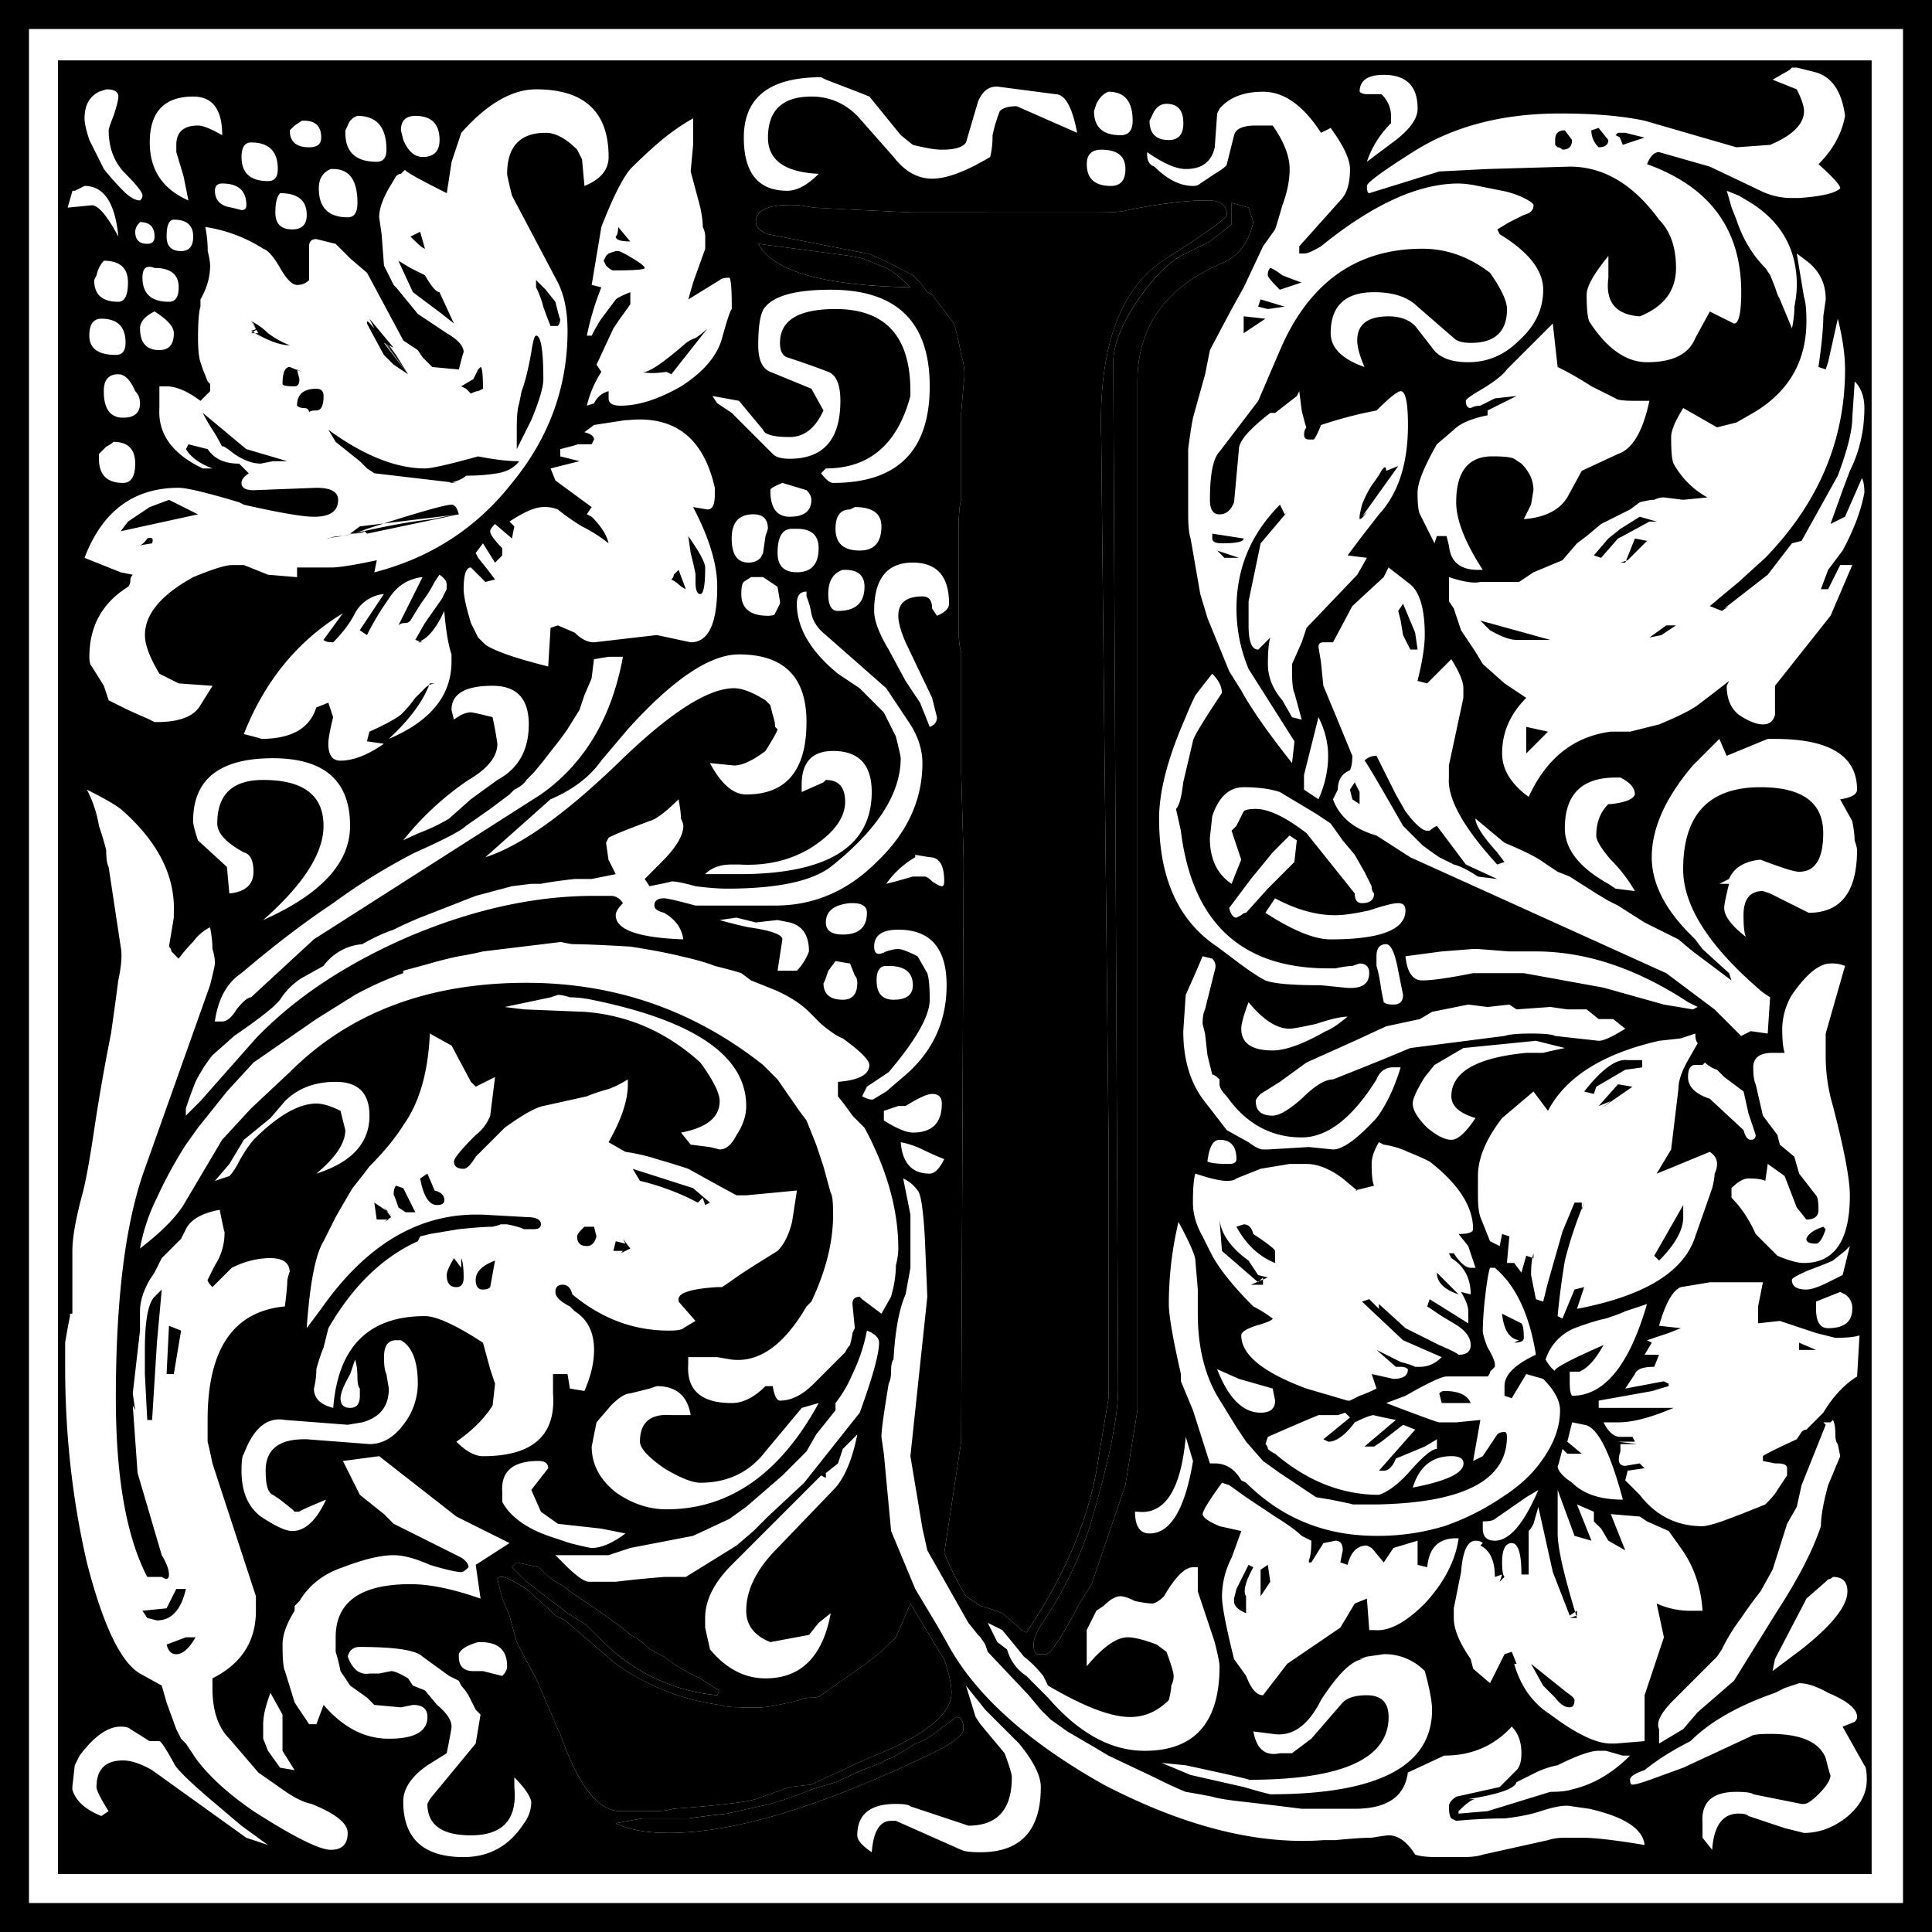 <svg viewBox="0 0 500 500">
  <path class="letter" d="M 383.12 191.03 L 384.99 192.91 L 386.87 195.41 L 388.12 196.03 L 393.74 203.53 C 394.518 206.203 395.146 208.917 395.62 211.66 C 396.45 214.16 396.66 216.66 396.24 219.16 L 395.61 226.66 L 395.61 249.16 C 395.2 250.41 394.99 252.49 394.99 255.41 L 394.99 283.53 C 394.99 285.62 395.19 287.29 395.62 288.53 L 395.62 319.78 L 396.24 342.28 L 395.61 492.91 L 391.24 521.65 C 392.777 525.56 394.662 529.325 396.87 532.9 L 400.62 535.4 C 402.28 535.82 404.16 536.45 406.24 537.28 L 409.99 540.41 L 411.24 541.66 L 412.49 542.28 C 422.91 526.86 429.16 511.65 431.24 496.65 L 433.74 481.65 L 433.74 412.9 L 431.86 233.52 C 431.03 209.77 436.66 194.15 448.74 186.65 C 459.16 179.98 464.37 176.23 464.37 175.4 C 464.37 172.9 462.7 171.65 459.37 171.65 C 453.95 171.65 447.07 172.48 438.74 174.15 C 437.49 174.57 434.99 174.77 431.24 174.77 L 383.1 174.77 C 373.52 174.36 364.98 173.94 357.48 173.52 L 353.73 172.9 C 346.23 172.48 342.48 173.94 342.48 177.27 C 342.48 178.52 343.52 179.57 345.61 180.4 L 371.23 185.4 C 372.06 185.4 376.03 187.28 383.11 191.02 M 465.61 177.9 L 459.98 182.27 L 452.48 186.02 C 448.73 188.11 444.78 192.28 440.6 198.52 C 436.85 204.36 434.98 209.36 434.98 213.52 L 436.23 479.15 C 436.23 486.65 433.73 498.73 428.73 515.4 C 425.75 524.276 421.543 532.691 416.23 540.4 C 414.98 542.48 414.35 544.15 414.35 545.4 C 414.35 547.06 414.77 547.9 415.6 547.9 L 417.48 547.9 C 418.73 547.9 421.65 543.52 426.23 534.77 L 429.36 529.77 L 438.11 504.14 L 441.23 484.77 L 441.23 218.52 C 441.23 204.35 448.53 194.14 463.11 187.89 C 467.27 186.23 469.98 182.69 471.23 177.27 L 469.98 173.52 L 465.6 172.27 L 465.6 177.89 M 343.11 182.89 C 346.85 189.98 359.98 193.73 382.48 194.14 C 379.98 191.64 377.9 189.98 376.23 189.14 L 369.98 186.64 L 366.85 186.02 L 343.1 182.89 M 280.6 524.14 L 279.35 525.39 L 283.1 529.14 L 293.73 537.27 L 298.73 540.4 L 301.85 543.52 C 309.868 552.116 320.773 557.456 332.48 558.52 L 333.1 557.27 L 331.85 556.64 L 328.1 554.14 C 324.734 552.706 321.581 550.815 318.73 548.52 L 316.23 547.27 C 315.301 546.781 314.457 546.146 313.73 545.39 C 312.617 544.367 311.352 543.524 309.98 542.89 C 308.31 541.23 303.1 537.48 294.35 531.64 C 293.237 530.617 291.972 529.774 290.6 529.14 C 289.027 528.032 287.564 526.776 286.23 525.39 L 280.6 524.14 M 391.23 549.14 L 389.98 547.27 L 382.48 534.77 L 378.73 543.52 L 377.48 544.77 C 375.155 547.055 372.647 549.145 369.98 551.02 C 367.06 553.1 363.52 555.6 359.35 558.52 C 358.93 558.94 358.1 559.15 356.85 559.15 C 355.6 559.15 354.55 559.35 353.73 559.77 C 348.73 561.02 345.39 561.65 343.73 561.65 L 338.73 561.65 C 336.23 561.65 334.35 561.44 333.1 561.02 C 323.409 559.725 314.184 556.076 306.23 550.39 L 293.1 539.14 L 290.6 537.89 L 289.35 536.64 L 283.1 531.02 C 279.77 528.94 277.68 527.9 276.85 527.89 C 276.02 527.89 275.6 528.1 275.6 528.52 L 276.85 533.52 L 278.73 537.9 C 279.14 539.56 279.77 541.85 280.6 544.77 C 281.85 547.27 283.52 550.4 285.6 554.15 L 289.35 562.9 C 289.77 563.73 290.18 564.77 290.6 566.02 L 291.85 568.52 C 296.43 581.85 301.65 588.52 307.48 588.52 L 316.23 588.52 C 317.89 588.52 319.56 588.32 321.23 587.89 C 327.06 587.48 331.64 587.06 334.98 586.64 C 338.72 586.23 341.22 585.81 342.48 585.39 L 351.23 582.27 L 356.85 581.64 C 359.35 580.39 362.05 579.14 364.98 577.89 C 368.31 576.23 372.06 574.56 376.23 572.89 C 387.48 567.89 393.1 562.89 393.1 557.89 C 393.1 555.81 392.48 552.89 391.23 549.14 M 389.35 567.9 C 387.26 569.56 385.39 570.6 383.72 571.02 C 381.713 572.393 379.626 573.645 377.47 574.77 C 376.559 575.009 375.707 575.434 374.97 576.02 L 369.97 577.9 L 363.1 581.02 L 356.85 582.9 C 353.93 584.15 350.39 585.4 346.22 586.65 L 334.97 589.15 C 331.22 589.56 327.89 589.98 324.97 590.4 L 313.09 590.4 L 306.21 591.65 C 309.54 593.31 314.13 594.15 319.96 594.15 C 336.63 594.15 358.92 587.48 386.84 574.15 C 393.08 571.23 396.21 568.94 396.21 567.27 C 396.21 565.19 395.59 564.14 394.34 564.14 L 389.34 567.89" transform="translate(-146.86 -119.79)"/>
  <path d="M146.86 619.79v-500h500v500h-500m7.5-7.5h485v-485h-485v485m7.5-7.5V135.41h469.38v469.38H161.86m443.75-464.38 6.25 2.5c1.25 2.5 1.87 4.38 1.88 5.62 0 3.34-2.92 6.26-8.75 8.75l-8.75.63-23.75-6.88c-5.84-1.25-13.13-1.87-21.88-1.87-15 0-27.7 3.33-38.13 10-7.91 5-11.87 7.92-11.87 8.75 0 1.25.2 1.88.63 1.87l18.12-5.62 12.5-.63 21.25-.62c8.75 0 16.46 4.58 23.13 13.75 2.91 2.92 4.37 7.08 4.37 12.5 0 5.83-3.13 10-9.38 12.5-6.25-.42-8.95-3.75-8.12-10v-5.63c-3.75 4.59-5.63 7.92-5.63 10 0 3.34.21 5.63.63 6.88 4.58 7.08 9.58 10.62 15 10.62 6.67 0 10.83-2.08 12.5-6.25l3.75-6.87 6.25 3.12c1.25 0 1.87-2.7 1.88-8.12 0-16.25-8.13-27.3-24.38-33.13.83-2.08 1.87-3.12 3.13-3.12l13.12 3.75 13.13 6.25a17.9 17.9 0 0 0 8.12 1.87h1.88c5.83-.41 9.37-1.25 10.62-2.5 0-.83-1.88-2.91-5.63-6.25 3.75-3.74 6.05-7.91 6.88-12.5-.83-6.24-3.33-10-7.5-11.25l-5-1.25h-1.25l-.63.63-4.37 2.5m-101.25 3.75a7.78 7.78 0 0 1 2.5 5.62v1.88c-2.92 2.92-5 6.25-6.25 10l7.5-5.63c3.75-2.91 5.62-5.62 5.63-8.12 0-5.83-2.92-8.75-8.75-8.75-4.17 0-6.26 1.46-6.25 4.37.41.42 1.04.63 1.87.63h3.75m-145.62 20.62c-8.75-.41-13.13-3.54-13.13-9.37 0-7.08 3.75-10.63 11.25-10.63 4.59 0 8.55 1.67 11.88 5l9.38 10.63c2.91 3.75 6.24 5.63 10 5.62 3.74 0 8.74-1.87 15-5.62.41-1.67.62-3.54.62-5.63a35.48 35.48 0 0 1 1.88-6.25c.83-.83 2.29-1.25 4.37-1.25 0 0 5.2 2.3 15.63 6.88-1.25-6.67-3.13-10-5.63-10l-14.38-1.88c-2.5-.41-4.37.84-5.62 3.75l-3.13 10.63c-.83 1.25-2.91 1.88-6.25 1.87-1.66 0-4.16-.41-7.5-1.25l-3.12-2.5-8.13-10-3.12-1.25-8.13-3.12-1.25-.63c-13.33 0-20 5.21-20 15.63 0 9.17 3.75 13.75 11.25 13.75 2.5 0 5.21-1.46 8.13-4.38m-186.25-21.25c-2.5 1.25-3.75 3.55-3.75 6.88 0 1.25.42 3.13 1.25 5.62l3.75 7.5a68.02 68.02 0 0 0 5 5.63c1.67 1.67 3.12 2.5 4.38 2.5.41-.42.62-.83.62-1.25 0-.83-1.46-2.7-4.38-5.63-2.91-2.91-4.37-6.66-4.37-11.25 0-.41.42-1.66 1.25-3.75.83-2.5 1.25-4.16 1.25-5 0-1.25-1.04-1.87-3.13-1.87l-1.87.62m93.75 10.63-2.5 7.5-1.25 8.12-1.25.63 1.25-.63c-8.33-4.16-11.88-6.24-10.63-6.25l-1.25 1.25c-.41 0-.83.21-1.25.63l-1.87 3.12c-1.67 2.92-2.5 5.42-2.5 7.5l.63 4.38.62 8.12 2.5 5 .63.63 5.62 6.87 7.5 5c2.92 1.67 4.37 3.34 4.38 5 0-.41-.42 1.05-1.25 4.38l-6.88-.63-2.5-2.5-1.25-1.87-3.75-2.5-9.38-17.5-4.37-3.75-3.75-3.75-5-1.25c-1.25 0-1.88.62-1.88 1.87v8.75a4.24 4.24 0 0 1-3.12 1.25c-1.25 0-2.7-1.45-4.38-4.37-1.66-2.92-3.12-4.58-4.37-5a38.57 38.57 0 0 0-15-5.63c.42 2.09.63 4.17.63 6.25.41 1.67.62 2.92.62 3.75 0 2.92-.83 5.84-2.5 8.75v1.88c-.42 1.25-.63 3.96-.63 8.12 0 2.92.21 5 .63 6.25l.63 1.88 1.25 3.12.62.63v1.87l-2.5 2.5c-3.33-2.5-6.25-3.74-8.75-3.75h-1.88v5.63c-.41 6.67 3.34 11.87 11.25 15.62h2.5c-3.33-1.25-5.62-2.91-6.87-5l.63-1.25 5 1.25c1.66 2.5 4.37 3.76 8.12 3.75l2.5 2.5c-1.25.84-1.88 1.67-1.88 2.5 0 1.25 1.05 1.88 3.13 1.88l16.25-.63c3.75 0 5.62 1.05 5.63 3.13 0 2.92-2.09 4.38-6.25 4.37-2.92 0-8.96-1.04-18.13-3.12l-1.25-.63c-8.33-2.5-13.54-3.74-15.63-3.75-11.66 0-19.79 6.05-24.37 18.13l9.38 3.75 3.12.62c-.42.42-.63.84-.63 1.25 0 .84-.2 1.46-.62 1.88-6.67 4.17-10 10.2-10 18.12 0 1.25.2 2.09.63 2.5l3.12 5 1.25 3.75 5 2.5 5.63 2.5 1.25.63h.62c5.83 0 9.58-1.46 11.25-4.38l3.13-5-8.75-.62-5-2.5c-2.5-4.17-3.76-7.5-3.75-10 0-5.42 4.16-10.42 12.5-15 5-2.08 8.33-3.12 10-3.13h3.12l6.25 2.5 7.5.63v-2.5h8.75c2.08 0 6.04-.63 11.88-1.88l-.63 3.13c14.58-3.75 26.46-11.46 35.63-23.13 9.58-11.66 14.37-24.79 14.37-39.37 0-5-.83-9.17-2.5-12.5l-11.88-22.5c-.83-3.33-1.25-5.2-1.25-5.63 0-7.08 3.34-10.62 10-10.62 2.5 0 5.21 1.46 8.13 4.37l1.25 2.5.63 6.88c4.16-1.67 6.24-4.17 6.25-7.5 0-11.67-6.26-17.5-18.75-17.5-6.26 0-12.71 3.75-19.38 11.25m177.5 5v.62c0 1.67.63 2.71 1.88 3.13 3.33 3.33 6.66 5 10 5 .83 0 1.45-.2 1.87-.63l3.75-2.5c2.08-1.25 3.12-2.08 3.13-2.5l1.87-7.5c.42-1.66 2.3-2.5 5.63-2.5h4.37c2.92 4.17 4.37 7.92 4.38 11.25 0 2.92-.63 6.05-1.88 9.38-.83 2.92-1.46 5-1.88 6.25l-3.12 4.37-5 10.63-3.13 5.62c-3.33 6.26-5.2 9.8-5.62 10.63l-1.25 6.25-3.13 11.25c-.41 2.08-.83 4.8-1.25 8.12V252.91c0 2.92.21 5 .63 6.25l2.5 14.37 1.88 6.25 5.62 13.75 3.13 5c2.5 4.59 6.87 10.84 13.12 18.75l.63-5.62-11.88-18.75c-2.08-5-3.13-10.2-3.13-15.63 0-10.41 3.75-19.37 11.25-26.87l1.25 2.5.63-.63-6.88 8.13-3.12 15v6.25c0 4.17.83 6.25 2.5 6.25l3.13-3.13c-.42 1.25-.63 3.55-.63 6.88s1.25 6.46 3.75 9.37l2.5 4.38 2.5.62-1.88-6.87c-.41-.83-.62-2.7-.62-5.63v-1.87l2.5-5.63 1.25-3.75 13.13-13.75 2.5-4.37-5-.63 3.75-5 4.37-5.62c5-5.42 7.5-13.13 7.5-23.13 0-5.83-.63-8.74-1.88-8.75-.83 0-2.91 1.67-6.25 5-4.58.84-9.37 2.09-14.37 3.75-.83 2.09-1.46 3.34-1.88 3.75h-1.25c-.83 0-1.25-.41-1.25-1.25 0-.83.21-1.45.63-1.87 0 .42-.42-1.04-1.25-4.38l-.63-5-.62 1.25-5.63 4.38h-1.25c-5.41 4.17-8.12 7.3-8.12 9.37l-1.25 13.75c-.83 2.09-2.08 3.13-3.75 3.13s-2.5-1.25-2.5-3.75c0-6.67.83-10.83 2.5-12.5l10-13.13 5.63-13.12c7.5-17.5 19.79-26.25 36.87-26.25 6.25 0 12.08 2.08 17.5 6.25 2.92 4.17 4.37 7.3 4.38 9.37 0 5.84-3.13 8.76-9.38 8.75-2.08 0-3.54-.41-4.38-1.25l-9.37-8.12c-2.5-2.5-6.25-3.75-11.25-3.75-7.5 0-11.25 3.54-11.25 10.62 0 3.76 2.92 6.67 8.75 8.75-1.25-2.91-1.88-5.2-1.88-6.87 0-4.17 2.71-6.25 8.13-6.25 2.92 0 5.2.83 6.88 2.5l4.37 5.62c1.67 2.5 4.8 3.76 9.38 3.75 5 0 9.37-1.87 13.12-5.62 4.17-3.75 6.25-8.12 6.25-13.13 0-5-3.75-9.79-11.25-14.37l-.63-1.25 3.13-1.88 3.75-1.87c1.67-.42 2.5-1.25 2.5-2.5 0-.42-.83-1.04-2.5-1.88a22.37 22.37 0 0 0-5.63-1.87l-6.25-1.25a26.99 26.99 0 0 0-5-.63c-10.41 0-22.29 5.42-35.62 16.25-2.08 1.25-3.54 1.88-4.38 1.88h-1.25v-1.88l10.63-11.87c1.67-1.67 2.5-4.37 2.5-8.13 0-2.5-1.67-6.04-5-10.62l-2.5 1.25h1.88-1.88c-4.58-7.08-9.58-10.63-15-10.63-5 0-8.75 1.46-11.25 4.38l-.63 1.25-.62 8.75c-.83 3.75-3.33 5.63-7.5 5.62-2.5 0-5.83-1.45-10-4.37m-10-15.63c-1.25.42-2.3 1.46-3.13 3.13l-.62 1.87c0 4.17 2.3 6.26 6.88 6.25 2.08 0 3.12-1.25 3.12-3.75 0-5-2.08-7.5-6.25-7.5m-238.12 28.13-1.25-6.25-1.88-6.25v-1.88c0-3.33 1.88-5 5.63-5 1.25 0 3.33.84 6.25 2.5 0-6.66-2.5-10-7.5-10-7.5 0-11.25 3.96-11.25 11.88 0 7.08 3.33 12.08 10 15m253.12-25c-1.67 0-2.92 1.04-3.75 3.12l-.63 1.25c0 3.34 1.67 5 5 5 2.5 0 3.75-1.45 3.75-4.37 0-3.33-1.45-5-4.37-5m-197.5 9.37c1.25 2.92 2.92 4.38 5 4.38 2.92 0 4.37-1.46 4.38-4.38 0-4.16-2.09-6.24-6.25-6.25-2.5 0-3.76 1.25-3.75 3.75l.62 2.5m-11.88-6.25a3.76 3.76 0 0 0-2.5 2.5l-.62 1.25v.63c0 5 2.7 7.5 8.13 7.5 1.66 0 2.5-1.04 2.5-3.13 0-5.83-2.5-8.74-7.5-8.75m86.87.63a56.3 56.3 0 0 0-8.13 5.62c-2.5 2.09-5.2 4.59-8.12 7.5-2.08 2.5-4.58 7.5-7.5 15l-2.5 15 2.5.63a71.24 71.24 0 0 0-3.75 12.5h1.25a40.82 40.82 0 0 1 2.5-4.38l3.75-5c.42-.41 1.67-1.04 3.75-1.87v3.12l-3.13 4.38-1.25 1.87-4.37 9.38 1.25 1.87a27.78 27.78 0 0 0-3.75 8.75l1.88-.62a5.6 5.6 0 0 1 3.75-3.13v1.88c0 1.25 1.04 1.88 3.12 1.87 4.58 0 9.8-1.66 15.63-5 5.83-3.74 9.37-7.91 10.62-12.5 1.25-4.58 2.08-7.08 2.5-7.5v-.62c0-4.58-.2-7.08-.63-7.5-1.25 0-2.08.2-2.5.62l-8.12 5 1.25-4.37 3.13-8.75v-3.13c0-.83-.21-1.66-.63-2.5 0-1.25-.2-2.91-.63-5l-2.5-9.37.63-6.88v-6.87m-101.25.62-1.88 1.25-1.25 1.25c0 2.92 1.67 4.38 5 4.38 2.09 0 3.13-.83 3.13-2.5 0-2.92-1.46-4.37-4.38-4.38H225m-13.13 5.63c-1.66 0-2.5 1.25-2.5 3.75 0 4.17 2.3 6.25 6.88 6.25 1.67 0 2.5-1.04 2.5-3.13 0-4.58-2.3-6.87-6.88-6.87m220 1.87c-2.5 0-3.75 1.25-3.75 3.75 0 3.76 2.09 5.63 6.25 5.63 2.5 0 3.75-1.46 3.75-4.38 0-3.33-2.08-5-6.25-5m-199.38 5c-2.08.84-3.12 2.5-3.12 5 0 5 2.5 7.5 7.5 7.5 1.67 0 2.5-1.25 2.5-3.75 0-5.83-2.08-8.74-6.25-8.75h-.63m-28.12 3.75c-1.25 0-1.88.63-1.88 1.88 0 2.5 1.46 3.96 4.38 4.37l2.5.63c.83 0 1.25-.42 1.25-1.25 0-3.75-2.08-5.62-6.25-5.63m-26.88 13.75c-.83-8.74-3.75-13.12-8.74-13.12l-2.5 1.25h-.63l-1.25 4.37 6.25-.62c1.67 0 3.96 2.7 6.88 8.12m416.25-11.87 1.25 4.37 1.25 3.13c1.66 5 4.16 9.17 7.5 12.5l1.25 1.87 1.25 3.13.62 1.87.63 1.25 3.12 7.5c.42-2.08.63-3.95.63-5.62.41-2.08.62-3.96.62-5.63 0-9.16-3.96-16.25-11.88-21.25l-3.12-1.87-3.13-1.25m-374.38.62c-.83.84-1.24 2.5-1.24 5 0 2.92 1.45 4.38 4.37 4.38 2.5 0 3.75-1.25 3.75-3.75 0-3.75-2.3-5.62-6.87-5.63m163.75 21.25 1.87 1.88 1.88 2.5 1.25.62 5.62 7.5a74.41 74.41 0 0 1 1.88 8.13c.83 2.5 1.04 5 .62 7.5l-.63 7.5v22.5c-.41 1.25-.62 3.33-.62 6.25v28.12c0 2.09.2 3.76.63 5v31.25l.62 22.5-.63 150.63-4.37 28.74a70.43 70.43 0 0 0 5.63 11.25l3.75 2.5c1.66.42 3.54 1.05 5.62 1.88l3.75 3.13 1.25 1.25 1.25.62c10.42-15.42 16.67-30.63 18.75-45.63l2.5-15V412.9l-1.88-179.38c-.83-23.75 4.8-39.37 16.88-46.87 10.42-6.67 15.63-10.42 15.63-11.25 0-2.5-1.67-3.75-5-3.75-5.42 0-12.3.83-20.63 2.5-1.25.42-3.75.62-7.5.62H383.1c-9.58-.41-18.12-.83-25.62-1.25l-3.75-.62c-7.5-.42-11.25 1.04-11.25 4.37 0 1.25 1.04 2.3 3.13 3.13l25.62 5c.83 0 4.8 1.88 11.88 5.62m82.5-13.12-5.63 4.37-7.5 3.75c-3.75 2.09-7.7 6.26-11.88 12.5-3.75 5.84-5.62 10.84-5.62 15l1.25 265.63c0 7.5-2.5 19.58-7.5 36.25a100.33 100.33 0 0 1-12.5 25c-1.25 2.08-1.88 3.75-1.88 5 0 1.66.42 2.5 1.25 2.5h1.88c1.25 0 4.17-4.38 8.75-13.13l3.13-5 8.75-25.63 3.12-19.37V218.52c0-14.17 7.3-24.38 21.88-30.63 4.16-1.66 6.87-5.2 8.12-10.62l-1.25-3.75-4.38-1.25v5.62m-273.75-1.25c-1.24 0-1.87 1.46-1.87 4.38 0 2.5 1.25 3.75 3.75 3.75 2.08 0 3.12-1.25 3.13-3.75 0-2.92-1.67-4.37-5-4.38m-8.75.63c-.84.83-1.25 1.67-1.25 2.5 0 2.08 1.04 3.13 3.12 3.12 1.25 0 1.87-.62 1.88-1.87 0-2.5-1.25-3.75-3.75-3.75m160 5.62c3.74 7.09 16.87 10.84 39.37 11.25-2.5-2.5-4.58-4.16-6.25-5l-6.25-2.5-3.13-.62-23.75-3.13m257.5 43.75-4.37 2.5-5 1.25-8.75-5c-2.08 3.34-3.13 5.84-3.13 7.5 0 3.76.21 6.05.63 6.88 2.08 3.75 5 6.67 8.75 8.75l-6.25.62-5-.62c-.83 0-1.67.2-2.5.62-.83 0-2.08.21-3.75.63l-2.5 1.87-7.5 3.75-3.75 3.13-2.5 1.88-3.75 4.37-7.5 3.13-3.75 2.5h-10c-1.67.41-4.38 0-8.13-1.25v6.25l1.25 1.87 1.88 5.63 3.75 5.62 1.88 3.13 5.62 5 5.63 3.75c-4.17 4.16-6.26 8.95-6.25 14.37 0 4.17 2.29 7.92 6.87 11.25 4.58-10 11.67-15.63 21.25-16.88h5l7.5-1.87c5-2.08 8.33-3.75 10-5s4.37-3.33 8.13-6.25l-.63 1.25c0 3.33 1.04 5.83 3.13 7.5 2.5 1.67 4.58 2.5 6.25 2.5 1.66 0 2.7-.83 3.12-2.5v-7.5l14.38-18.13 5.62-13.12h-3.13l-3.12 6.25h-1.88l1.88-5 3.75-5c2.92-5.42 4.8-10.42 5.63-15 0-1.67-.21-2.92-.63-3.75l-4.38 10-3.75 1.87 3.13-8.75 1.88-5c2.5-5 3.74-10.41 3.75-16.25 0-2.91-.84-5.2-2.5-6.87l-.63 9.37c0 3.34-1.25 8.34-3.75 15l-9.38 16.88-2.5.63-6.25 8.12-11.25 8.75 1.25-.63-1.87 1.25-3.13-1.25 7.5-6.25 6.88-6.25c13.75-14.16 20.63-30.41 20.63-48.75 0-3.74-.63-8.12-1.88-13.12l-2.5 11.25-.63 1.87-1.87-.62c.83-5.83 1.25-10.2 1.25-13.13l.63-4.37c0-4.17-1.67-7.5-5-10l-2.5-1.88 1.87 11.25c.42 1.25.63 3.34.63 6.25 0 10.42-4.59 18.34-13.75 23.75m-426.88-39.37a7.94 7.94 0 0 0-1.88 3.75l-.62 1.25c0 3.75 2.08 5.63 6.25 5.62 1.66 0 2.5-1.66 2.5-5 0-3.74-2.09-5.62-6.25-5.62m13.12 1.87c-2.08-.83-3.13 0-3.12 2.5 0 4.17 2.29 6.26 6.87 6.25 1.67 0 2.5-1.25 2.5-3.75 0-3.33-2.08-5-6.25-5m173.12 36.88c-2.08 4.58-5 6.88-8.75 6.87-4.17 0-6.46-.62-6.88-1.87l-6.24-7.5-6.88-1.25 1.25 1.87 3.75 2.5 10.63 10.63c.83.83 2.29 1.25 4.37 1.25 8.75 0 13.13-5 13.13-15 0-4.17-1.05-6.67-3.13-7.5a220.8 220.8 0 0 0-10.63-3.75c-1.24-.42-1.87-1.67-1.87-3.75 0-5.83 4.8-8.75 14.38-8.75 12.91 0 19.37 7.08 19.37 21.25v1.25c-3.33 12.5-10.63 18.75-21.88 18.75l-1.24 1.25c1.25 1.67 2.29 2.5 3.12 2.5 16.67 0 25-8.33 25-25s-8.54-25-25.63-25c-8.75 0-14.37 1.46-16.87 4.37-1.25 1.25-1.88 4.59-1.88 10 0 3.76 1.05 6.05 3.13 6.88l10.63 4.37 3.12 5.63m-173.12-25.63c-2.5 1.25-3.75 2.71-3.75 4.38 0 3.75 1.67 5.63 5 5.62 2.5 0 3.75-1.45 3.75-4.37 0-1.67-1.67-3.54-5-5.63m-13.75 1.88c-2.08 0-3.13 1.46-3.12 4.37 0 3.34 2.29 5 6.87 5 1.67 0 2.5-1.04 2.5-3.12 0-4.17-2.08-6.25-6.25-6.25m375.62 1.25-11.88 11.87c-.83 1.25-2.91 2.92-6.25 5-2.91 1.67-4.37 2.71-4.37 3.13 0 1.25.42 1.88 1.25 1.87a5.56 5.56 0 0 1 2.5-.62l3.75-1.88 5.63-.62-7.5 3.75v1.25c-4.17.83-7.09 2.08-8.75 3.75l-4.38 3.75c-3.33 5.83-5 10-5 12.5 0 2.92.2 4.8.63 5.62l3.75 7.5.62-1.87h2.5l.63 2.5c.41 4.17 2.91 6.25 7.5 6.25h1.25c-4.59-7.08-6.88-12.92-6.88-17.5 0-7.92 3.12-11.88 9.38-11.88 2.91 0 4.79.21 5.62.63l1.88 1.25c2.08 2.08 3.12 4.38 3.12 6.87l-.63 3.75-1.87 3.75c5.42-.41 9.17-2.29 11.25-5.62l3.75-6.88 9.38-4.37c3.74-1.25 6.45-5.83 8.12-13.75h-3.75c-2.92 0-4.58-.2-5-.63l-6.25-3.12a81.96 81.96 0 0 0-8.75-5l-1.25-11.25m-375 17.5c0 4.58 1.67 6.88 5 6.87 2.92 0 4.37-1.25 4.38-3.75 0-1.25-.42-2.29-1.25-3.12-1.25-2.92-2.71-4.37-4.38-4.38-2.5 0-3.75 1.46-3.75 4.38m126.88 8.75-2.5 1.87c1.67.42 2.5 1.05 2.5 1.88l-.63 1.25h-3.75c.42 0-1.04.42-4.37 1.25v1.87l5 1.25-7.5 1.88 1.25 3.12 9.38 6.88-1.25 1.87 1.25.63c2.5 2.5 3.95 4.8 4.37 6.87a38.64 38.64 0 0 0-6.88-4.37 56.78 56.78 0 0 1-6.25-4.38 8.72 8.72 0 0 0-3.75-.62c-2.08 0-5 1.25-8.75 3.75l1.25 1.25-.62 3.13-4.38-3.75c-.83.83-1.25 1.45-1.25 1.87 0 .83 1.05 2.3 3.13 4.38v1.87l-1.88 1.88-3.12-5-1.88 2.5.63 1.25 2.5 3.12 1.88 2.5-2.5.63-3.75-3.75c-1.25 0-1.88 1.87-1.88 5.62 0 1.67.63 4.58 1.88 8.75l1.87 3.75 1.88 1.88c2.5 1.66 7.91 3.54 16.25 5.62l.62-10 1.88-.63 4.37 1.88c1.67 1.67 3.33 2.5 5 2.5l16.25-1.88 8.75 1.88c4.58 0 6.87-4.8 6.88-14.38 0-5.83-2.09-12.7-6.25-20.62l3.75.62c1.25 0 1.87-1.25 1.87-3.75v-1.87c-2.92-12.92-10.42-18.75-22.5-17.5h-.63l-8.12 1.25m-124.38 4.37c-.42.42-1.04.84-1.87 1.25l-1.88 1.88v1.25c0 4.17 2.08 6.25 6.25 6.25 2.08 0 3.12-1.67 3.13-5 0-3.75-1.88-5.62-5.63-5.63m173.12 10.63c-2.08.83-3.13 1.46-3.12 1.87 0 4.59 1.66 6.88 5 6.88 3.74 0 5.62-1.46 5.62-4.38 0-.83-.42-1.66-1.25-2.5l-6.25-1.87m17.5 6.87c-2.5 0-3.75 1.67-3.75 5 0 3.76 2.08 5.63 6.25 5.63 3.75 0 5.62-2.08 5.63-6.25 0-3.33-2.3-5-6.88-5l-1.25.62m-21.87 6.88.62-1.88c0-2.5-1.25-3.74-3.75-3.75-3.75 0-5.63 2.09-5.62 6.25 0 4.17 1.45 6.26 4.37 6.25 1.25 0 2.3-.41 3.13-1.25l.62-1.25.63-4.37m8.12-1.88h-1.25c-2.5 0-3.75 2.09-3.75 6.25 0 3.34 1.67 5 5 5 3.75 0 5.62-2.08 5.63-6.25 0-3.33-1.88-5-5.63-5m23.75 31.25 4.38 8.13 3.75 5.63 2.5 6.25c1.25-.42 1.87-1.25 1.87-2.5l-1.25-5-6.87-14.38c-1.25-2.92-1.88-5.2-1.88-6.88 0-3.33 2.08-5 6.25-5 1.67 0 2.5 1.05 2.5 3.13l1.25 1.88c2.08-.84 3.12-1.88 3.13-3.13 0-7.08-3.13-10.63-9.38-10.63-6.67 0-10 4.17-10 12.5 0 2.5 1.25 5.84 3.75 10m128.12-18.75-8.12 7.5-5 9.38h-2.5c-.84 0-1.25.42-1.25 1.25l.62 3.75.63 6.25 3.12 7.5 4.38 10.63c0 1.66-.21 2.91-.63 3.75-2.08.83-3.13 2.5-3.12 5l-1.25 2.5c1.66 4.58 5.41 7.7 11.25 9.37l8.75 5.63 66.25 30 12.5 9.37 6.87 6.88 2.5-1.25 4.38.62.62-9.38-1.88-1.25c-13.75-11.66-20.62-22.29-20.62-31.87 0-14.17 6.67-21.25 20-21.25 10.83 0 16.25 3.96 16.25 11.88 0 6.66-2.08 10-6.25 10-1.25 0-4.58-1.05-10-3.13-4.17.42-6.88 2.08-8.13 5l-2.5 1.25h2.5c-.83 3.33-1.25 5.42-1.25 6.25 0 2.08 1.88 4.58 5.63 7.5-.42-.83-.63-2.7-.63-5.63 0-4.16 1.67-6.24 5-6.25l1.88.63 8.75 4.38 1.25.62c8.33 0 12.5-5.42 12.5-16.25 0-.42-.2-1.25-.63-2.5 0-1.25-.2-2.92-.62-5l-3.13-5.63c2.92-.41 4.38-1.25 4.38-2.5 0-8.74-7.08-13.12-21.25-13.12h-1.88l-10.62 4.38-1.88-4.38-6.87 6.88c-7.08 8.33-10.63 16.25-10.63 23.75 0 6.66 3.34 13.33 10 20l1.25 1.25 1.88 2.5 6.88 6.25.62 1.87-10-7.5-3.75-3.13-8.75-4.37-6.88-4.38-2.5-1.25-3.12-1.87-6.88-4.38-3.12-1.25-3.75-2.5c-1.67-1.25-5-2.91-10-5l-7.5-6.25c0 1.67 1.87 4.59 5.63 8.75l1.87 2.5-1.88.63c-8.75-9.58-12.91-17.08-12.5-22.5v-3.13l3.75-17.5v-2.5c0-1.66-1.04-4.16-3.12-7.5l-6.25 6.25-2.5-.62c1.25-5 1.87-8.96 1.88-11.88 0-6.66-1.25-11.04-3.75-13.12l-5.63-4.38-1.25 2.5m-140-1.87c-2.5.83-3.75 2.92-3.75 6.25 0 2.92.83 4.38 2.5 4.38 4.58 0 6.87-2.09 6.88-6.25 0-2.92-1.67-4.38-5-4.38h-.63m-104.38 1.25-1.25 1.88a32.77 32.77 0 0 1-3.12 5c-.84 1.25-1.88 2.91-3.13 5-.42.41-.83.62-1.25.62-.83 0-1.46.2-1.87.63l6.25-12.5c-3.76.41-6.67 2.29-8.75 5.62a69.83 69.83 0 0 0-5.63 9.38l-1.87-1.25 6.25-9.38a9.58 9.58 0 0 0-7.5 5c-1.25 2.5-3.13 5-5.63 7.5-1.25 0-2.08-.2-2.5-.63l5-6.87c-11.67 7.08-20.2 17.5-25.62 31.25 3.33.83 4.79 1.25 4.37 1.25 7.92 0 12.7-2.7 14.38-8.13l3.12-1.25 1.25 3.75c-.83 3.34-1.25 5.63-1.25 6.88 0 2.92 1.04 4.38 3.13 4.38 3.33 0 7.08-1.46 11.25-4.38l-4.38-.63.63-2.5c3.74-1.66 6.45-3.12 8.12-4.37a30.28 30.28 0 0 0 3.75-4.38l2.5-2.5a4.24 4.24 0 0 1 3.13-1.25h-1.88c-1.67 4.59-5.2 9.38-10.62 14.38 10.83-4.58 16.25-11.25 16.25-20v-1.88c-.84-2.5-1.46-6.24-1.88-11.25-2.08 4.59-4.38 7.3-6.87 8.13h1.25l-1.88-.63 2.5-4.37 4.38-6.25 1.25-2.5v-1.25c0-.83-.63-1.67-1.88-2.5m78.75 1.88c-.42.41-.62 1.45-.62 3.12 0 3.75 2.29 5.63 6.87 5.63 1.25 0 1.87-.21 1.88-.63l1.25-2.5v-.63l-.63-3.75-3.75-2.5h-3.12l-1.88 1.25m36.25 33.75 3.13 6.25c.83 3.34 1.25 5.21 1.25 5.63 0 9.17-6.05 18.54-18.13 28.13-5 3.75-13.96 5.62-26.87 5.62-2.09 0-4.8-.2-8.13-.63-2.92-.83-5-1.25-6.25-1.25.42 0-1.46.42-5.62 1.25l-1.25-1.87 4.37-4.38c3.75-3.74 5.62-6.87 5.63-9.37 0-.42-.21-1.04-.63-1.88 0-1.25-.2-2.91-.62-5-3.34 3.34-5.84 5.21-7.5 5.63-6.67 2.5-10.21 3.96-10.63 4.38l-.62 1.25.62 4.37 1.88 3.75-6.25 1.25h-4.38c-3.75.42-6.67.83-8.75 1.25h-2.5l-5 .63-9.37 2.5-14.38 5.62a92.14 92.14 0 0 0-6.87 3.13c-2.5.83-5.21 2.08-8.13 3.75a13.7 13.7 0 0 0-10 5.62l-5.62 3.13a18.07 18.07 0 0 0-5.63 5.62c-1.25 1.67-5.2 4.8-11.87 9.38l-5.63 5a38.59 38.59 0 0 0-4.37 6.87c-.84 2.08-1.67 4.38-2.5 6.88v1.87l3.75-3.75 14.37-16.25c10-10.42 23.13-19.17 39.38-26.25 16.66-7.08 32.7-10.63 48.12-10.63h4.38c1.25 0 2.29.63 3.12 1.88-1.25 1.25-1.88 2.3-1.87 3.13 0 3.75 5.83 5.83 17.5 6.25-.42-2.92-2.09-5.21-5-6.88-1.67-.42-2.5-1.04-2.5-1.88 0-1.25.83-1.87 2.5-1.87.83 0 3.54.63 8.12 1.88H347.46c10 0 18.75-3.75 26.25-11.25 7.91-7.5 11.87-16.05 11.87-25.63 0-3.33-1.04-6.67-3.12-10l-6.25-9.38-15.63-13.75c-2.08-1.66-3.33-3.54-3.75-5.62a19.47 19.47 0 0 0-1.25-4.38v-1.25c-1.67 0-2.5 1.05-2.5 3.13 0 6.25 3.54 12.3 10.63 18.13l5.62 3.75 6.25 6.25m-66.25 4.37-6.87 8.13c-2.92 4.16-7.3 7.5-13.13 10l-16.87 15c9.16-2.92 20.83-11.25 35-25 12.91-12.5 22.7-18.75 29.37-18.75 2.08 0 4.8 1.04 8.13 3.12l1.25 1.25.62 2.5c.42 1.25.63 2.3.63 3.13l.62.62c0 .42-1.04 2.3-3.12 5.63-3.34 2.5-6.05 3.75-8.13 3.75l-6.25-.63c2.92 5.42 6.04 8.13 9.38 8.13 10.41 0 15.62-6.25 15.62-18.75 0-11.67-5.83-17.5-17.5-17.5-7.5 0-17.08 6.45-28.75 19.37m-5-18.75-3.75.63-.62 5-1.88 4.37-1.25 3.75-3.12 5a77.02 77.02 0 0 1-3.75 5 161.87 161.87 0 0 1-5 6.25l-1.88 1.88c-.42.83-1.46 1.66-3.12 2.5l-1.25 1.25-5 3.75-6.25 4.37c-1.25 1.25-5.63 3.54-13.13 6.88a155.64 155.64 0 0 0-21.25 13.12c-7.5 5-15.42 11.04-23.75 18.13-3.75 2.5-6.04 6.66-6.87 12.5h1.87c1.25 0 2.5-1.05 3.75-3.13 1.67-2.08 2.92-3.12 3.75-3.13l16.25-15 58.75-37.5c11.25-7.91 18.33-19.79 21.25-35.62h-3.75m156.25 4.38a230.19 230.19 0 0 0-4.37 5.62 74.07 74.07 0 0 0-2.5 5.63c-4.59 10.41-6.88 19.16-6.88 26.25 0 15.41 5 26.45 15 33.12l5 3.75c3.33 2.5 5.83 4.17 7.5 5 2.08.83 6.87 1.25 14.38 1.25l6.25.63c4.16.41 6.24-.84 6.25-3.75 0-1.67-.84-2.5-2.5-2.5l-1.88.62c-.83 0-2.3.2-4.37.63h-1.88c-22.5 0-35.2-11.88-38.12-35.63l-1.25-5.63c.83-.83 1.45-3.12 1.87-6.87l2.5-10.63c0-.83 2.5-5 7.5-12.5 0-1.66-.83-3.33-2.5-5m-196.25 11.88c1.67-1.25 3.12-1.87 4.38-1.88.41 0 2.29.42 5.62 1.25a91.06 91.06 0 0 1 1.25 6.88c0 3.33-2.5 6.46-7.5 9.38a75.98 75.98 0 0 0-16.87 15.62 74.8 74.8 0 0 1 5.62-2.5 43.66 43.66 0 0 0 6.25-3.13l5.63-5 6.87-5c5.42-2.91 8.12-7.7 8.13-14.37 0-6.67-3.13-10-9.38-10-7.08 0-10.62 2.08-10.62 6.25l.62 2.5m223.75-.63-3.75 15v3.75l3.75 2.5c1.67-3.74 2.5-7.5 2.5-11.25 0-3.33-.83-6.66-2.5-10m-158.75 40.63h8.75c22.92 0 34.38-7.08 34.38-21.25 0-7.08-3.34-10.63-10-10.63-5.42 0-8.13 2.92-8.13 8.75v1.88l5.63-2.5.62-.63c3.33 0 5 1.88 5 5.63 0 4.17-2.92 8.13-8.75 11.88-5.42 3.33-11.67 4.79-18.75 4.37h-1.87c-2.92 0-5.21.83-6.88 2.5m-123.12 5c4.17-.42 6.25-2.3 6.25-5.63 0-2.91-.83-4.58-2.5-5-4.58-2.5-6.88-5-6.87-7.5 0-7.5 3.95-11.25 11.87-11.25 10.42 0 15.63 3.96 15.63 11.88 0 7.08-5.21 15.2-15.63 24.38 15-6.67 22.5-14.8 22.5-24.38 0-11.67-6.67-17.5-20-17.5-13.75 0-20.62 5.42-20.62 16.25 0 .83.41 2.5 1.25 5l7.5 6.88.62 6.87m356.88-2.5 1.88 1.25 5 .63a38.51 38.51 0 0 0-6.25-8.13c-2.5-2.92-3.76-5-3.75-6.25 0-3.33 1.04-6.04 3.12-8.13h.63c3.74-.41 5.83-1.25 6.25-2.5 0-1.66-1.25-3.12-3.75-4.37h-1.25c-8.76 0-13.13 4.38-13.13 13.13 0 5.41 3.75 10.2 11.25 14.37m-102.5-17.5-.62 5.63c0 5.41 1.87 9.37 5.62 11.87l2.5-6.25-2.5-7.5 1.25-1.25 1.88-3.75c.41-.42 1.45-.63 3.12-.63 3.33 0 7.7 2.09 13.13 6.25l12.5 15.63c0 1.67.62 2.5 1.87 2.5 2.08 0 3.12-.83 3.13-2.5-.42-.42-.63-1.04-.63-1.88l-1.87-3.75-2.5-4.37-3.13-3.75-3.12-4.38-3.75-2.5-9.38-5.62c-2.5-.83-5.63-1.25-9.37-1.25-3.76 0-6.46 2.5-8.13 7.5m-291.25-6.88a30.98 30.98 0 0 1 3.13 9.38 88.6 88.6 0 0 1 1.87 6.25c0 2.08.2 3.54.63 4.38l3.12 20.62c.42 2.08.2 5-.62 8.75-.42 3.33-1.05 7.92-1.88 13.75a523.06 523.06 0 0 0-4.37 25c-1.25 8.33-2.3 13.96-3.13 16.88-1.67 6.25-2.5 11.04-2.5 14.37v16.25h-.62v.63a218.1 218.1 0 0 0-1.25 6.87v6.25c0 17.5 1.87 34.38 5.62 50.63 4.17 16.25 8.75 25.83 13.75 28.75l5.63 3.12 1.25 4.38 2.5 6.87 1.25 2.5 1.25 1.25 2.5 3.75c3.33 4.58 8.33 9.17 15 13.75 10.41 6.67 17.08 10 20 10 2.91 0 4.37-1.46 4.37-4.38 0-2.5-3.13-5-9.37-7.5-2.09-.41-4.59-1.66-7.5-3.75l-6.25-4.37-3.75-4.38-3.75-4.37c-2.92-2.92-4.38-7.3-4.38-13.13v-2.5c7.5-3.75 11.25-9.58 11.25-17.5v-3.75l-11.25-34.37c-.42-2.08-.83-3.96-1.25-5.63v-5.62c0-18.33 6.67-28.13 20-29.38.42-3.33.63-5.62.63-6.87.41-1.67.62-2.3.62-1.88 0-2.5-1.67-3.74-5-3.75-3.33 0-6.67.84-10 2.5l-5 5c-.83-.83-1.25-1.45-1.25-1.87l1.88-3.75a15.4 15.4 0 0 0 2.5-8.75c0 .42-.42-1.46-1.25-5.63-4.59.84-7.5 2.5-8.75 5l-1.25 2.5-5 5-1.88 3.75-1.25 1.88c-1.67 2.92-2.5 5.63-2.5 8.13v5l-1.87 16.25.62 4.37-.62-1.25v7.5-7.5l1.25 17.5 6.25 21.25c1.25 2.08 1.87 3.75 1.87 5s-.62 1.46-1.87.63h-3.75c-5.42-10.42-8.13-25.84-8.13-46.25 0-25.84 2.5-45.63 7.5-59.38l16.88-47.5c.83-3.33 1.25-5.2 1.25-5.63 0-1.25-.21-2.5-.63-3.75 0-1.66-.2-3.54-.62-5.62a12.4 12.4 0 0 0-4.38 3.75 40.8 40.8 0 0 0-3.75 4.38l-1.87-1.88c0-.42-.21-.83-.63-1.25l1.25-7.5v-1.25c.42-9.58-4.17-18.54-13.75-26.88-1.67-1.25-4.58-2.91-8.75-5m311.25 11.88-4.37 4.38-5.63 6.87-5.62 7.5c.41 1.67 1.04 2.5 1.87 2.5l1.25-.63c.42-.41.83-.62 1.25-.62l5.63-6.25 6.87-6.88.63-5.62-1.88-1.25m-96.87 5.63a23.51 23.51 0 0 0-7.5 6.87l2.5-.63 4.37-1.25h3.13c.41 0 1.04.42 1.87 1.25 1.25.84 2.08 1.25 2.5 1.25.42 0 .63-.41.63-1.25 0-4.16-1.25-6.24-3.75-6.25l-3.75-.62v.63m93.12 10.62-2.5 3.75c7.08 4.58 12.7 6.88 16.88 6.88 12.91 0 19.37-2.5 19.37-7.5 0-1.25-.62-1.88-1.87-1.88s-3.76.63-7.5 1.88c-3.76.83-6.67 1.25-8.75 1.25-5 0-10.21-1.46-15.63-4.38m-110 1.25c-4.17.42-6.25 2.08-6.25 5 0 2.08 1.46 3.13 4.38 3.13 4.16 0 6.24-1.88 6.25-5.63 0-1.67-1.25-2.5-3.75-2.5h-.63m-33.75 4.38c2.92.83 5.42 1.45 7.5 1.87 5.83.83 8.75 1.88 8.75 3.13l-1.25 8.12h5a14.67 14.67 0 0 0 3.13-5c0-4.17-1.67-6.67-5-7.5l-3.13-.63-5.62.63-5-1.25-4.38.63m51.25 9.37 2.5 4.38c.42 1.25.63 3.54.63 6.87 0 4.17-3.55 10.42-10.63 18.75l-5.62 3.75-1.25 2.5c1.66.83 2.7 1.04 3.12.63l3.13-1.88 4.37-3.75c7.5-6.25 11.25-14.17 11.25-23.75s-4.17-14.38-12.5-14.38c-4.17 0-6.25 1.46-6.25 4.38 0 1.25.42 1.88 1.25 1.88.42 0 1.04-.21 1.88-.63 1.25-.42 2.29-.63 3.12-.63.83 0 2.5.63 5 1.88m-126.25 1.88-6.87 1.87v.63a86.84 86.84 0 0 0-12.5 5.62l-10 6.25-16.25 11.25-6.88 7.5-7.5 9.38-3.12 4.37a111.9 111.9 0 0 0-7.5 13.75 48.67 48.67 0 0 0-4.38 13.13c5.42-4.17 9.17-7.92 11.25-11.25l10-16.88 7.5-8.13 10-9.37c15.42-15.42 35.83-23.13 61.25-23.13 22.92 0 43.33 7.09 61.25 21.25l1.88 1.88 1.87 1.88 5.63 8.12 1.87 2.5 2.5 6.25 1.88 5.63 1.87 6.87c.42.42.63 2.3.63 5.63 0 7.08-1.88 14.58-5.63 22.5l-1.25 1.25c-5.83 10-12.3 14.58-19.37 13.75l-3.75-.63h-7.5v1.88c-.42 6.66 3.33 10 11.25 10 2.91 0 5.83-1.46 8.75-4.38h1.87c.42 2.5 1.04 3.75 1.88 3.75 2.91 0 5.83-1.46 8.75-4.38l6.25-6.25 1.87-1.87c.42-.83.83-1.46 1.25-1.88.42-1.66.63-2.7.63-3.12l.62-1.25-.62-6.25c0-1.25.62-1.87 1.87-1.88l.63.63 5 3.75 2.5-4.38.62-2.5c.42-2.08.63-3.95.63-5.62.41-1.67.62-3.12.62-4.38 0-10-2.92-20.41-8.75-31.25l-3.12-3.12a77.19 77.19 0 0 0-3.75-5v-3.75c5.41-.42 8.12-1.87 8.12-4.38 0-1.25-2.3-3.54-6.87-6.87-1.25-.42-3.13-1.67-5.63-3.75l-3.12-3.13c-2.09-2.08-5-3.95-8.75-5.62l-6.25-2.5-2.5-1.88c-1.25-.41-3.55-1.04-6.88-1.87-2.08-.83-5-1.67-8.75-2.5-3.33-.83-7.7-1.67-13.12-2.5-7.09-.42-12.09-.63-15-.63-2.5-.41-3.34-.62-2.5-.62l-20.63 2.5a81.4 81.4 0 0 1-6.25 1.25 98.3 98.3 0 0 0-7.5 1.88m246.88 10c.42.41 1.25.62 2.5.62 1.67 0 2.5-.83 2.5-2.5l-1.25-6.25c-.83-4.58-1.88-6.87-3.13-6.88-1.66 0-2.5 1.05-2.5 3.13v2.5c.42 1.25.84 3.33 1.26 6.25l.62 3.13m5.63-11.88c.41 4.17 1.87 6.25 4.37 6.25s6.87-.63 13.13-1.88h13.12l20.63 3.75 15.62 4.38 7.5 1.25 1.25-.63-2.5-1.25c-13.33-8.74-26.46-13.12-39.38-13.12h-6.87l-8.13-.63h-1.25l-8.12.63-9.38 1.25m-57.5 19.38c0 7.08 1.67 12.91 5 17.5l6.26 8.12 5.62 3.13c1.67 1.25 2.92 1.87 3.75 1.87h1.25l10.63-.63 6.25.63c2.5 0 6.24-2.7 11.25-8.13 2.5-3.33 4.58-7.7 6.25-13.12h-1.88c-2.08 0-3.54 1.04-4.38 3.13-6.25 10-12.7 15-19.37 15-7.92 0-14.38-3.55-19.38-10.63-1.24-1.25-1.87-2.3-1.87-3.13v-1.25c-.83-.83-1.46-1.25-1.88-1.25l-1.24-5-.63-5.62-.63-2.5c0-1.67.21-2.92.63-3.75l2.5-10c.42-1.25.2-2.3-.63-3.13l-2.5-.62-1.87 4.38-2.5 5.62-.63 9.38m-90-18.13-1.87 2.5c-.83 2.5-1.25 3.54-1.25 3.13 0 2.91 1.67 4.37 5 4.37 2.5 0 3.75-1.46 3.75-4.38 0-.83-.2-1.45-.63-1.87l-1.24-3.13-3.75-.62m13.12 1.25c-1.67 0-2.5 1.25-2.5 3.75 0 3.33 1.46 5 4.38 5 3.33 0 5-1.25 5-3.75 0-3.33-2.09-5-6.25-5h-.63m234.38 7.5a17.5 17.5 0 0 0-2.5 8.75c0 2.92.2 5 .63 6.25h-3.13c-3.33 0-5 1.25-5 3.75 0 2.08.2 3.54.63 4.38l1.87 8.12 3.75 5 .63 2.5 3.75 3.13 1.25 4.37 4.37 5.63c.42.41.63 1.66.63 3.75 0 1.66-1.05 2.5-3.13 2.5l-2.5-3.13-3.13-8.13-4.37-3.12-.63 4.38c-.83-.42-2.29-.63-4.37-.63-1.25 0-2.7.83-4.38 2.5v2.5c2.5 2.5 4.59 5.63 6.25 9.38l5.63 5.62c2.92 1.25 5.2 1.88 6.88 1.88 7.91 0 11.87-5.84 11.87-17.5 0-4.17-1.46-11.88-4.38-23.13a45.41 45.41 0 0 1-1.87-13.13v-5.62l5-17.5a8.7 8.7 0 0 0-3.75-.63c-2.92 0-6.25 2.71-10 8.13m-333.12 3.13 5 .62 15.63.63c11.25.83 21.25 5.2 30 13.12 3.33 4.58 5 7.92 5 10 0 4.17-3.34 6.88-10 8.13l2.5 3.12 5 .63 2.5.62c1.66 0 3.12-1.25 4.37-3.75 1.67-2.5 2.5-5 2.5-7.5 0-12.92-13.33-22.08-40-27.5a28.93 28.93 0 0 0-5.63-.63c-1.25-.41-2.29-.62-3.12-.62l-1.88.63-11.87 2.5m192.5-1.25c-1.25 3.33-1.88 5.62-1.88 6.87 0 3.75 2.71 5.63 8.13 5.63 3.33 0 7.92-1.67 13.75-5 1.25-.42 3.12-1.67 5.63-3.75-1.67 0-4.38.62-8.13 1.87-3.75.83-6.04 1.25-6.88 1.25-3.33 0-6.87-2.3-10.62-6.88m97.5 6.88-3.13-2.5h-3.75l-3.12-2.5h-5l-4.38-.63-8.75.63-1.87-1.25-5.63.63-5-.63-9.37 1.88-3.13 1.87-8.75 1.88-8.12 3.75-12.5 5.62-6.88 5-5 3.13c-.83.83-1.25 1.45-1.25 1.87 0 2.5 1.46 3.75 4.38 3.75 1.67 0 4.17-1.46 7.5-4.38 3.33-3.33 6.04-5 8.13-5l12.5-5 7.5-3.12 24.37-3.13c1.25-.41 3.54-.62 6.88-.62 3.33 0 5.41.2 6.25.63l11.25 1.25c1.25 0 3.54-1.05 6.87-3.13m-309.38 1.25c-.42 10-2.7 17.92-6.88 23.75-2.08 3.33-5 6.88-8.74 10.63a230 230 0 0 1-4.38 5.62c-1.25 2.08-2.7 4.58-4.37 7.5l-3.13 6.25c-2.08 3.33-3.54 10.83-4.37 22.5l3.75-5c11.66-16.67 25.41-24.8 41.25-24.38h.62l11.25.63c2.5 0 3.75.63 3.75 1.88 0 .83-.63 1.25-1.88 1.25h-2.5c-.83-.42-2.29-.84-4.37-1.25h-1.88c.42 0-.2.2-1.87.62-1.67 0-4.58.2-8.75.63l-7.5 1.25-2.5.62-.62 1.25c-9.17 4.17-16.88 11.67-23.13 22.5l-1.25 5a44.5 44.5 0 0 0-1.87 5.63c0 1.66-.21 3.33-.63 5 0 2.5 1.67 4.16 5 5 1.25-15.84 9.17-23.75 23.75-23.75 2.92 0 7.92 2.29 15 6.87l1.88 6.88 1.25 3.75-.63 5.62c-2.08 3.33-5.2 6.46-9.38 9.38 2.5 2.5 4.8 3.75 6.88 3.75 12.92 0 18.96-5.42 18.13-16.25v-5h3.75l.62 3.75 3.75.62c1.67-3.75 2.5-7.3 2.5-10.63 0-4.58-1.67-7.91-5-10l-1.25-1.25c-2.5-1.25-3.75-2.5-3.75-3.75s.63-1.87 1.88-1.87 2.08.83 2.5 2.5c7.5 6.25 15.83 9.38 25 9.38 2.08 0 3.33-.21 3.75-.63l3.12-1.88-4.38-5v-.62c0-1.67 3.34-2.7 10-3.13h1.25l1.88-1.25c1.67-1.25 4.17-2.91 7.5-5l5-3.12c1.67-1.67 2.92-4.17 3.75-7.5l1.25-8.13-13.13 1.25h-2.5l-6.87-3.75-5.63-3.12c-2.5-.83-5.2-1.67-8.12-2.5-2.5-.83-5.2-1.46-8.13-1.88l-4.37-2.5c3.33-5.83 5-10.83 5-15v-1.25a27.77 27.77 0 0 1-5 2.5 44.47 44.47 0 0 0-5.63 1.88l-11.25 2.5c-2.08.42-5.41 2.3-10 5.63l-7.5 7.5c-1.25 2.08-2.29 3.12-3.12 3.12-1.67 0-2.5-.63-2.5-1.88 0-.83 1.87-3.12 5.63-6.87a11.38 11.38 0 0 0 3.75-5l1.25-10-5 2.5-1.25-1.25-5-9.38-5.63-3.12m327.5 0-3.75 1.25-5.63.63c-14.58 3.33-24.16 9.37-28.75 18.12l-3.75-5-8.12 6.88c-4.17 5.41-6.25 10.41-6.25 15v5c0 2.5.2 4.37.63 5.62l2.5 6.25 2.5 1.25.62-3.13 1.88.63-.63 6.88h1.88l1.87 2.5 1.25-4.38 1.88.63v-1.25c-.42 1.25-.63 3.12-.63 5.62l1.25 6.25 1.88.63 1.25-5 3.75-13.13 3.12-7.5h1.88v1.88l.62-1.88c-2.08 5-3.75 10-5 15-.83 5-1.46 9.8-1.88 14.38l1.25.62 3.13-7.5 2.5-.63-1.88 5.63c17.5-3.33 27.71-9.58 30.63-18.75l4.38-12.5c.41-1.67.62-2.92.62-3.75.42-.83.63-1.67.63-2.5 0-1.25-.63-2.3-1.88-3.13l-10.63 4.38-3.12 1.25 3.75-6.25 1.88-15.63c0-2.08.83-4.58 2.5-7.5l2.5-4.37c-.42-.42-.63-1.25-.63-2.5m-41.25 1.88-18.75 1.87-7.5 4.38-2.5 3.12c-2.08 3.33-3.13 5.63-3.13 6.88 0 1.66 1.25 3.75 3.75 6.25 2.5 2.08 4.59 3.12 6.25 3.12 1.67 0 3.75-1.87 6.25-5.63-4.16-1.25-6.25-3.12-6.25-5.62 0-6.25 6.46-10 19.38-11.25h4.38c1.66-.42 3.54-.83 5.62-1.25l-7.5-1.88m45 15 8.75 8.13c.42 1.67 1.04 2.5 1.88 2.5.83 0 1.25-.42 1.25-1.25l-1.88-5.63-1.25-5.62-5-3.75-1.88-1.88a7.82 7.82 0 0 1-3.12-1.87l-.63.63h-1.87c-1.25 0-1.88 1.04-1.88 3.12 0 2.5 1.88 4.38 5.63 5.63m-368.75.62-3.75 4.38-6.87 5.62-3.75 6.25-3.75 4.38 3.75-1.25c.83-.84 1.66-2.09 2.5-3.75a32.76 32.76 0 0 1 3.75-5.63c6.24-6.25 11.66-9.37 16.25-9.38 1.66 0 3.74.63 6.25 1.88l1.25 5c0 3.33-2.5 7.08-7.5 11.25 9.16-2.92 13.75-7.92 13.75-15 0-5.83-2.92-8.75-8.75-8.75-5.42 0-9.8 1.67-13.13 5m160.62 1.25h-1.88l-3.74 1.25v2.5c3.33 2.08 5.83 3.13 7.5 3.13 5 0 7.5-2.5 7.5-7.5 0-1.67-.84-2.5-2.5-2.5-1.25 0-3.55 1.04-6.88 3.12m78.13 14.38c.83.41 2.7.62 5.62.62 1.25 0 1.87-.42 1.88-1.25 0-3.33-1.46-5-4.38-5-1.67 0-2.7 1.88-3.13 5.63m-79.37-5c.42 5.41 2.92 8.12 7.5 8.12 1.25 0 2.5-1.25 3.75-3.75a74.1 74.1 0 0 1-5.63-2.5 22.36 22.36 0 0 0-5.62-1.88m123.75 0c-1.25 2.09-1.88 3.96-1.88 5.63 0 2.92.21 4.8.63 5.63l-5 1.25h.63l-3.75-3.13c-3.34-2.5-6.46-3.75-9.38-3.75h-4.38l-7.5 1.25-6.24 2.5c-.42.42-1.25.63-2.5.63-1.67 0-4.38-.63-8.13-1.88-.42 1.25-.63 3.75-.63 7.5 0 2.92.84 5.83 2.5 8.75a2043.2 2043.2 0 0 0 2.5 5c2.09 3.75 5.63 8.13 10.63 13.13 1.67.83 3.33 1.87 5 3.12 0 .42-1.46 1.04-4.38 1.88-2.5.83-3.75 1.66-3.74 2.5 0 5 5.62 9.58 16.87 13.75l10.63 3.12h.62l2.5-1.25c1.25-.42 2.7-1.04 4.38-1.88l-1.25-3.75 5.62 1.25c2.5 0 3.75-.83 3.75-2.5-.42-.41-1.04-.62-1.88-.62h-1.24l-5-4.38 6.25 3.13c1.66.42 2.91.83 3.75 1.25h1.25c2.08 0 3.95-.83 5.62-2.5l-10-4.38-10.63-10 1.88-.62 2.5 2.5v-1.25l6.88 6.25 8.75 4.38c2.91 1.25 4.58 2.08 5 2.5 2.08 0 3.12-.84 3.12-2.5 0-2.09-1.46-3.96-4.38-5.63l-3.12-1.88-3.75-2.5.63-1.87 10 6.25v-3.13c0-1.25-.63-2.91-1.88-5l2.5.63c0-4.17-1.67-7.3-5-9.38l-.63-1.25h1.25c1.67 2.5 3.13 3.76 4.38 3.75h1.25l-1.88-5.62-2.5-3.13c2.5 0 3.75-.41 3.75-1.25 0-5.83-3.75-11.66-11.25-17.5a74.95 74.95 0 0 0-5.62-2.5 22.26 22.26 0 0 0-6.25-1.87l-1.25-.63m-123.12 9.38 1.88 9.38v13.75l-1.25 6.87c-1.67 3.75-2.71 9.38-3.13 16.88-.42.41-.63 1.45-.63 3.12 0 1.25-.2 2.3-.62 3.13-1.25 7.5-1.88 12.08-1.88 13.75l.63 4.37 1.88 20 6.25 15 5.62 9.38 2.5 4.37c7.08 13.33 20.63 25.63 40.63 36.88 20.83 10.83 39.79 15.62 56.87 14.37h3.13c4.16-.42 7.29-.63 9.37-.63 2.5-.41 3.96-.62 4.38-.62 2.5 0 4.79 1.67 6.87 5 1.25.42 3.12.63 5.63.63h6.87c2.08 0 3.75-.21 5-.63l16.88-3.75c1.25-.42 2.7-.63 4.37-.63h4.38c3.33 0 8.74.63 16.25 1.88-.42-4.17-5.21-7.3-14.38-9.38l-4.38-.62c-1.66-.42-4.37 0-8.12 1.25-2.5.83-5.63 1.46-9.38 1.88-3.75 0-7.91.2-12.5.62l-1.25-.63c-.41-.41-.62-1.45-.62-3.12 0-.83.63-1.67 1.88-2.5l11.25-2.5 4.37-4.38c.83-.83 1.25-2.29 1.25-4.37 0-2.92-.83-5.2-2.5-6.88-4.58 5-10.42 7.5-17.5 7.5l-9.38 4.38c-.83 6.25-5.41 9.38-13.75 9.38h-13.75c-6.66-.84-11.87-1.46-15.62-1.88-3.75-.42-6.25-.83-7.5-1.25-2.08-.42-4.38-.83-6.88-1.25-2.08-.83-4.79-2.08-8.12-3.75l-11.88-5.63-3.12-1.87-7.5-4.38-4.38-3.12-2.5-2.5-3.12-3.75-10.63-11.25-.62-1.88-1.25-1.87-.63-.63-2.5-3.12-10.62-18.75-1.25-5.63-3.13-18.75 4.38-41.25-.63-15c-.41-7.5-1.04-11.66-1.87-12.5a9.45 9.45 0 0 0-3.75-3.12m71.25 11.25a92.47 92.47 0 0 0-2.5 21.25c0 2.92 1.04 8.96 3.13 18.13v1.87l3.12 7.5 4.38 13.75h1.25c2.91 0 5.2 1.46 6.87 4.38l1.25.62c9.17 9.17 20.42 13.75 33.75 13.75a59.2 59.2 0 0 0 17.5-2.5 63.03 63.03 0 0 0 15-7.5c4.58-2.92 8.12-6.25 10.63-10 2.91-4.17 4.37-8.33 4.37-12.5 0-2.5-1.46-5.2-4.38-8.13l-4.37-1.25-3.75 6.25-1.88-.62v-2.5c0-2.92 2.71-5.62 8.13-8.13-1.67-10.41-5.2-17.91-10.63-22.5h-1.25c-.41 1.25-.83 3.76-1.25 7.5a84.52 84.52 0 0 0-.62 8.75c0 .84.42 2.3 1.25 4.38 1.25 2.08 1.87 3.54 1.88 4.38v.62l-1.25 1.25c0 .42-.21.83-.63 1.25h-10.63c-1.25 0-4.79 1.67-10.62 5l-5 1.88c8.75 3.33 13.33 5 13.75 5h4.38l6.25-.63-1.88 10.63 2.5-1.25 3.75-5.63c.42-.42 1.04-.63 1.88-.63.41 0 .62.42.62 1.25 0 11.25-11.25 17.09-33.75 17.5h-6.25c.42 0-1.46-.41-5.63-1.25l-3.75-.62-5.62-3.75-1.88-1.25-1.87-1.25-4.38-3.13-4.37-5-2.5-3.75-5-8.12c-3.33-5.83-5-12.92-5-21.25v-6.25l-.63-7.5c0-1.25-1.45-4.58-4.37-10m173.75 6.25-1.25 1.25-3.13 2.5c-.83.42-2.91 1.25-6.25 2.5-2.91 1.25-4.37 2.08-4.37 2.5 0 1.67 1.25 2.5 3.75 2.5 1.25 0 3.12-.63 5.63-1.88l3.75-1.87 1.87-7.5m-35.63 9.38h-.62l-7.5 1.25c-2.08.83-3.96 4.16-5.63 10l5.63.62-3.13 1.25-5.62 1.88 1.25.62-1.88 3.13h3.75l-1.25 3.12c-2.91 0-4.58.63-5 1.88l-2.5 3.75 10-1.88 1.25.63v-1.88 2.5l-4.37 1.25 3.75-.63-17.5 3.13v1.88h19.38c-5.84 2.5-10.63 3.75-14.38 3.75h-3.75c1.25 2.5 2.7 3.75 4.38 3.75h3.12l.63 1.25h-4.38l5 .62h-4.38v1.88c-.83 2.5-.41 3.75 1.25 3.75l3.75-.63 1.25 1.25-4.37.63h4.38l.62-1.88-.63 1.88h-4.37l-.63 2.5 3.75 3.75c4.17 5.41 9.59 8.12 16.25 8.12.84 0 2.5-.42 5-1.25l5-1.88 6.25-2.5c1.67-1.66 2.71-2.91 3.13-3.75l2.5-3.75v-1.87c0-.83-.83-1.25-2.5-1.25h-.63l-3.12-.63v-1.25c.42-.41 3.33-1.87 8.75-4.37l1.25-1.88c.42-.41.83-.62 1.25-.62l1.25-1.25 3.13-3.13c2.5-4.16 5.41-7.29 8.75-9.37l.62-10.63c-1.25.42-3.33.63-6.25.63l-5-1.25-9.38-3.13-5.62.63v-4.38l1.25-6.25h-13.13m26.88 5v1.88c0 3.33 1.04 5 3.13 5 4.16 0 6.24-1.67 6.25-5a4.2 4.2 0 0 0-1.88-3.75l-1.25-.63-6.25 2.5m-43.75.63-5.63 1.88c-.83.41-2.5 1.04-5 1.87-2.08.42-4.79 1.25-8.12 2.5a13.15 13.15 0 0 0-7.5 8.13c1.25 2.08 2.3 3.12 3.13 3.12-2.5 0 1.45-2.3 11.87-6.88-2.08 3.76-4.17 6.05-6.25 6.88h-2.5v2.5c0 2.08.2 3.33.63 3.75 8.33 0 14.79-7.92 19.37-23.75m-201.88 6.88a44.66 44.66 0 0 1-3.75 11.25 32.31 32.31 0 0 1-4.38 7.5v1.87l-5 6.25-2.5 4.38-6.24 6.25-9.38 8.12-4.38 3.13-9.37 4.37-16.25 3.13-5.63 1.87H290.6l2.5 2.5c2.92 2.92 5 4.38 6.26 4.38h6.87c3.33-.42 7.5-.84 12.5-1.25h5.63l13.12-8.13 4.38-3.75 3.75-3.75 9.37-8.75 14.38-18.13c3.33-9.16 5-15.2 5-18.12 0-1.25-1.05-2.3-3.13-3.13m96.25 12.5-5.63-2.5c2.92 7.5 6.67 11.25 11.26 11.25 2.5 0 3.74-1.04 3.75-3.12l-.63-3.13-8.75-2.5m-220.62-1.25.63 3.75c0 4.59-2.3 7.5-6.88 8.75l-3.75.63-16.25-1.25c-4.58-.83-8.13 2.08-10.62 8.75-.42.42-.63 1.88-.63 4.38 0 5.41 1.67 9.37 5 11.87 3.75 2.5 6.46 3.75 8.13 3.75 3.33 0 6.24-2.7 8.75-8.13-5 2.09-7.3 3.13-6.88 3.13h-1.25l-.62-.63-3.13-2.5-1.87-1.25c-1.25-.41-1.88-2.5-1.88-6.25 0-5.41 3.33-8.12 10-8.12h.63l16.25 1.25c3.33 0 6.24-1.67 8.75-5a17.4 17.4 0 0 0 3.75-10.63c0-5.83-1.46-9.58-4.38-11.25h-1.25c-2.08 0-3.13 1.46-3.12 4.38 0 2.08.2 3.54.62 4.38m-8.12-3.75-1.25 3.75c-1.67 2.91-2.5 5-2.5 6.25 0 1.66.83 2.5 2.5 2.5 1.66 0 2.5-1.05 2.5-3.13v-1.88c-.42-.41-.63-1.45-.63-3.12 0-1.67-.2-3.12-.62-4.38m66.25 11.88-3.75 4.38-1.25 6.25c0 4.58 2.08 8.54 6.25 11.87 4.16 2.92 8.54 4.38 13.12 4.38 16.25 0 29.38-9.17 39.38-27.5l-4.38 1.25-9.38 11.25c-4.16 5.41-9.79 8.12-16.87 8.12-2.08 0-5.2-1.25-9.38-3.75-4.16-2.92-6.25-5.2-6.25-6.88 0-5 2.71-7.29 8.13-6.87h5c-.83-5-3.75-7.5-8.75-7.5l-1.88.63-5 1.25c-1.25 0-2.91 1.04-5 3.12m170 8.13-.62 1.87c.42.42.63.83.63 1.25.41.42 1.04.83 1.87 1.25 8.33 7.08 17.3 10.63 26.88 10.63 2.5-.84 5.2-2.92 8.12-6.25 3.33-3.75 5.62-5.63 6.88-5.63v-2.5l-3.13 1.88-7.5 3.12c-.83 2.08-1.88 3.13-3.13 3.13h-1.25l9.38-10.63-3.13-1.25-5.62 4.38-1.88 1.25h-2.5l8.13-6.88c-4.17-.83-6.04-1.25-5.63-1.25-.83 0-2.5.63-5 1.88-2.5 3.33-4.79 5-6.87 5l-1.25-.63 6.88-5.63-1.25-1.25-1.88.63h-5c-2.08.83-6.46 2.7-13.13 5.63m145.63-3.75h-1.88l.63.62-6.25 15.63-1.25 5.62-2.5 4.38-3.75 11.87-3.13 5.63a97.96 97.96 0 0 0-5 6.87 46.05 46.05 0 0 0-5 8.13l-1.25 1.87-11.25 11.25c-3.33 3.33-4.58 5.83-3.75 7.5v3.75l6.25-3.75 3.75-4.38 9.38-8.12 11.25-18.13c5.41-8.33 9.16-15.62 11.25-21.87 0-2.5.62-6.04 1.87-10.63l3.13-7.5-.63-3.12c-.42-.42-.63-1.25-.63-2.5 0-1.67-.2-2.92-.62-3.75l-.63.63m-68.12 5 3.75 3.12h-3.75l-1.25-1.25c-.83 3.33-1.25 4.8-1.25 4.38 0 1.25 1.25 2.7 3.75 4.37 2.92 2.92 7.3 4.38 13.13 4.38-3.34-12.5-6.67-18.96-10-19.38l-3.13-.63-1.25 5m-183.75-1.87-3.75 3.75-1.25 3.75-3.13 2.5v1.25l-1.24-.63-23.13 23.13c-4.58 4.58-6.88 9.17-6.88 13.75v2.5l1.26 5.63c4.16 5 8.95 7.5 14.37 7.5 9.17 0 14.8-5.63 16.88-16.88l-3.13 2.5-2.5 3.13-10 1.87c-4.17-1.67-6.25-4.38-6.25-8.13 0-5.41 2.7-10.83 8.13-16.25l15-15.62c2.5-2.92 4.37-7.5 5.62-13.75m85 .63c-1.25 13.75-5.42 20.2-12.5 19.37h-.63c0 3.75 1.26 5.63 3.76 5.63 5.41 0 9.16-6.25 11.25-18.75l-1.88-6.25m58.75 13.12c8.75-1.67 13.13-3.75 13.13-6.25 0-1.25-1.05-1.87-3.13-1.88-5 0-8.33 2.71-10 8.13m-267.5-8.13-9.37 1.25 4.37 8.75 6.25 5 2.5 2.5 17.5 8.75c1.25.84 1.87 1.67 1.88 2.5-.84.84-1.46 1.25-1.88 1.25-1.25 0-3.96-.62-8.13-1.87-3.75-1.67-6.87-2.5-9.37-2.5-3.33 0-7.7 1.04-13.12 3.13-5 1.66-8.76 4.58-11.25 8.75l-1.25 1.25v1.25c-2.09 3.33-3.13 6.25-3.13 8.75 0 3.75.2 6.04.63 6.87l2.5 8.13 3.75 5.62h1.87l1.88-5c5 5.83 10.62 8.75 16.87 8.75 6.67 0 10-1.88 10-5.63 0-2.08-1.25-3.12-3.75-3.12l-3.12.63-6.88-.63-1.87-1.88-4.38-3.12-2.5-3.75a43.24 43.24 0 0 0-1.25-5v-3.75c0-9.17 6.46-13.75 19.38-13.75 5 0 11.04 1.25 18.12 3.75l-1.25-8.75 8.75-5.63-13.75-6.87-20-15.63m31.88 11.88c2.08 3.75 6.04 6.67 11.87 8.75l5.63 1.88c3.33.83 5.2 1.25 5.62 1.25 2.5 0 5.42-1.25 8.75-3.75l-6.25-1.25-11.25-1.25-4.38-3.13-2.5-5.63 4.38-5.62c0-1.25-.83-1.87-2.5-1.88-6.67 0-9.8 2.71-9.38 8.13v2.5m186.26-5c-3.34 4.58-5 7.3-5 8.13 0 .83 1.45 1.87 4.37 3.12l5.63 1.25-2.5 6.88a22.18 22.18 0 0 0-2.5 10c0 2.5 1.04 7.91 3.12 16.25l3.13 4.37c1.25 3.33 2.7 5 4.37 5l6.25-8.13 13.75-9.37 3.75-6.25 3.13-1.25.62 8.13h1.25c3.75.41 8.12-1.88 13.13-6.88 5-5.42 7.91-11.04 8.75-16.88h-.63c-4.58 0-7.08 2.5-7.5 7.5l-2.5-.62v-6.25l-6.25 1.88-2.5 3.75-3.13-3.75-1.24-.63c-2.5 0-4.17 1.67-5 5l-1.88-.63.63-3.12c0-1.67-.63-2.5-1.88-2.5l-3.13.63-3.12 5h-.63v-.63c.42-.83.63-2.5.63-5l-2.5-1.25c-1.25-1.25-3.54-2.92-6.88-5l-7.5-5-4.37-3.13-1.88-.62m81.88 1.88-3.13 1.87-8.12 5.63c-.42.41-1.46.62-3.13.62v1.88c0 2.08 1.05 3.12 3.13 3.12 3.75 0 7.5-4.37 11.25-13.13m5 0V516.65c0 3.75 1.67 11.04 5 21.87h-1.88l1.88-.63v-1.25l-1.88 1.25-4.37-11.25-3.75-16.87-1.25 4.38a7.33 7.33 0 0 1-1.25 1.87v11.25h-1.88c0-5.42-.83-8.12-2.5-8.13-1.66 0-2.5 1.67-2.5 5 0 2.09.21 3.34.63 3.75l-1.25 1.25.63-1.87-1.88.63c0-4.17-1.25-6.88-3.75-8.13l.63-.63c-.42-.41-1.05-.62-1.88-.62-2.08 0-3.33 2.7-3.75 8.13l-1.88 9.37v2.5c0 2.92 1.46 6.46 4.38 10.63l.63 2.5 4.37 3.75 3.75-7.5 1.88-.63 1.25 3.13h-.63c1.67 5.83 4.8 10.2 9.38 13.12 6.66 5 11.87 7.5 15.62 7.5h1.25l7.5-.63v-11.87l5-15-1.88-8.75a20.74 20.74 0 0 0 8.13 1.88h3.75c-.42-6.25-2.3-11.67-5.63-16.25l-3.12-4.38-5.63-2.5-1.87-1.25-7.5-.63 3.75 9.38-4.38-2.5-1.87-3.13-1.88-1.87v-2.5l-4.37-1.88 3.75 9.38-4.38-1.25-4.37-11.88m-269.38 18.75-1.25 1.25 3.75 3.75 10.63 8.13 5 3.13 3.12 3.12a47.8 47.8 0 0 0 30.63 15l.62-1.25-1.25-.63-3.75-2.5a39.86 39.86 0 0 1-9.37-5.62l-2.5-1.25a9.8 9.8 0 0 1-2.5-1.88 14.55 14.55 0 0 0-3.75-2.5c-1.67-1.66-6.88-5.41-15.63-11.25a14.58 14.58 0 0 0-3.75-2.5 30.25 30.25 0 0 1-4.37-3.75l-5.63-1.25m167.5 8.75c-1.25 1.25-2.3 1.88-3.12 1.88-.84 0-2.3-.2-4.38-.63-1.67-.83-2.92-1.25-3.75-1.25-1.25 0-2.7.84-4.37 2.5l-1.88 1.25-2.5 5v9.38c4.17-5 7.7-7.5 10.63-7.5 1.66 0 4.16.63 7.5 1.88l2.5 1.87c1.25 3.33 1.87 5.42 1.87 6.25 0 .83-.2 1.67-.62 2.5 0 .83-.21 2.08-.63 3.75-2.92 2.92-6.25 4.38-10 4.38-5 0-12.08-2.71-21.25-8.13l-1.25-2.5a28.3 28.3 0 0 0-5-5 451.64 451.64 0 0 0-5.62-6.88l-3.75-1.87 2.5 5 2.5 1.88c.83 2.91 2.5 5.2 5 6.87l5.62 5.63c7.92 9.16 16.25 13.75 25 13.75 12.92 0 19.38-7.3 19.38-21.88 0-.83-.42-2.92-1.25-6.25l-4.38-13.13v-6.25h-1.25c-2.08 0-4.58 2.5-7.5 7.5m-56.87 16.25-1.25-1.87-7.5-12.5-3.75 8.75-1.25 1.25a59.54 59.54 0 0 1-7.5 6.25c-2.92 2.08-6.46 4.58-10.63 7.5-.42.42-1.25.63-2.5.63s-2.3.2-3.12.62c-5 1.25-8.34 1.88-10 1.88h-5c-2.5 0-4.38-.21-5.63-.63a59.83 59.83 0 0 1-26.87-10.63l-13.13-11.25-2.5-1.25-1.25-1.25-6.25-5.62c-3.33-2.08-5.42-3.12-6.25-3.13-.83 0-1.25.21-1.25.63l1.25 5 1.88 4.38c.41 1.66 1.04 3.95 1.87 6.87 1.25 2.5 2.92 5.63 5 9.38l3.75 8.75c.42.83.83 1.87 1.25 3.12l1.25 2.5c4.58 13.33 9.8 20 15.63 20h8.75c1.66 0 3.33-.2 5-.63 5.83-.41 10.41-.83 13.75-1.25 3.74-.41 6.24-.83 7.5-1.25l8.75-3.12 5.62-.63c2.5-1.25 5.2-2.5 8.13-3.75 3.33-1.66 7.08-3.33 11.25-5 11.25-5 16.87-10 16.87-15 0-2.08-.62-5-1.87-8.75m223.12-15.62-.63 1.25-7.5 14.38-.63 3.12 7.5-5.63c7.92-6.25 11.88-11.25 11.88-15 0-2.5-1.25-3.74-3.75-3.75-.42.42-.83.63-1.25.63l-.63.63-5 4.37m-342.5 18.75 5 1.25c.84-.83 1.26-1.67 1.26-2.5 0-4.17-2.3-6.25-6.88-6.25h-.62c-2.92.83-4.59 1.88-5 3.13v.62c0 2.5 1.25 3.75 3.75 3.75h2.5m-35-3.75c1.25 3.33 3.12 4.8 5.62 4.38h2.5l3.13-.63c.83 0 2.29.63 4.37 1.88l1.25 1.87 3.13 1.25 3.12 3.75c2.5 2.08 3.75 3.96 3.75 5.63 0 .41-.42 2.7-1.25 6.87l-5 3.13c-4.17 2.91-6.25 6.04-6.25 9.37 0 9.58 5.2 14.38 15.63 14.38 6.66 0 11.87-2.92 15.62-8.75a9.14 9.14 0 0 0 1.88-5.63c-.42-1.67-1.88-3.75-4.38-6.25v2.5c.83 8.33-2.92 12.5-11.25 12.5-7.5 0-11.25-2.7-11.25-8.13l.63-1.25 11.87-14.37 1.25-7.5-1.25-1.25-1.87-3.75a18.67 18.67 0 0 0-1.88-2.5l-.62-1.25-2.5-1.25-6.88-5c-1.67-1.67-7.08-2.5-16.25-2.5-1.67 0-2.7.83-3.12 2.5m261.88.63h1.25c-2.92 0-6.67 3.54-11.25 10.62-3.34 6.67-7.5 9.58-12.5 8.75l-5-.63c.83 4.59 3.12 6.46 6.87 5.63h3.13l5-3.75 8.12-9.38c1.25-1.25 3.33-1.87 6.25-1.87 3.75 0 5.62 1.88 5.63 5.63 0 10.83-12.09 16.25-36.25 16.25.83 0-4.59-1.25-16.25-3.75l-6.25-.63 7.5 3.13 13.75 3.12 4.37 1.25 2.5.63c27.92 0 41.88-7.3 41.88-21.88 0-2.08-.63-5.42-1.88-10a14.47 14.47 0 0 0-10.63-4.38l-4.37.63-1.87.63m107.5 8.75c-9.59 3.33-16.88 7.5-21.88 12.5a84.41 84.41 0 0 0-5.63 3.12 56.77 56.77 0 0 0-6.25 4.38c-2.5.83-3.75 1.66-3.75 2.5 0 .83.21 1.25.63 1.25.83 0 2.92-.63 6.25-1.88l6.88-2.5 17.5-8.13c.41-.41 2.08-.62 5-.62 7.91 0 12.7 2.08 14.37 6.25.83 3.33 1.25 4.8 1.25 4.38 0 1.25-1.04 2.91-3.13 5-1.66 1.66-2.91 2.5-3.75 2.5h-.62l-12.5-2.5c-.42-.42-1.88-.63-4.38-.63-6.25 0-9.16 2.7-8.75 8.13v3.75l2.5 3.12c.42-6.25 2.71-9.38 6.88-9.38 1.25 0 2.08.21 2.5.63l9.38 3.13 5 1.25c3.74 0 7.29-1.25 10.62-3.75 3.75-2.92 5.62-6.25 5.63-10 0-2.09-.21-3.34-.63-3.75l-5.63-10 3.13-1.25c.42-.42.63-.84.63-1.25 0-2.09-2.5-4.17-7.5-6.25-2.92-1.67-5.42-2.5-7.5-2.5l-3.75 1.25-2.5 1.25m-389.38 0c-1.25 3.33-1.88 6.04-1.88 8.12v3.75l1.25 3.13 3.13 4.37 3.75.63-3.13-5v-9.38l-3.12-5.63m180-1.87 2.5 8.13 1.25 1.87 6.25 7.5c1.25 3.33 1.87 5.42 1.87 6.25 0 8.33-3.75 12.5-11.25 12.5l-1.87-.63-13.13-4.37c-.42-.42-1.67-.63-3.75-.63-6.67 0-10 2.71-10 8.13 0 1.25 1.25 2.7 3.75 4.38.42-5.42 2.08-8.13 5-8.13h1.25l16.88 7.5c.83.42 2.5.63 5 .63 10.41 0 15.62-5.63 15.62-16.88 0-2.92-1.88-6.67-5.62-11.25l-8.75-8.75-5-6.25m-7.5 11.88c-2.09 1.66-3.96 2.7-5.63 3.12a61.2 61.2 0 0 1-6.25 3.75 6.78 6.78 0 0 0-2.5 1.25l-5 1.88-6.87 3.12-6.25 1.88c-2.92 1.25-6.46 2.5-10.63 3.75l-11.25 2.5c-3.75.41-7.08.83-10 1.25H313.09l-6.88 1.25c3.33 1.66 7.92 2.5 13.75 2.5 16.67 0 38.96-6.67 66.88-20 6.24-2.92 9.37-5.21 9.37-6.88 0-2.08-.62-3.13-1.87-3.13l-5 3.75m-221.88 6.25-1.25 2.5-.63 5.63v.63c.83 2.91 3.33 5.2 7.5 6.87l1.88-1.25c-2.09-3.33-3.13-5.42-3.13-6.25 0-4.58 2.3-6.88 6.88-6.88 2.08 0 4.58.84 7.5 2.5l24.37 17.5 5.63 1.88-6.88-5-8.12-6.88c-5.84-5-8.96-8.12-9.38-9.37-2.08-3.75-3.33-5.63-3.75-5.63h-2.5l-5-3.12c-.42-.42-1.25-.63-2.5-.63-3.33 0-6.88 2.5-10.62 7.5m382.5 2.5a22.34 22.34 0 0 0-5.63 1.88l-5 2.5c-.42 1.67-4.58 3.13-12.5 4.38h1.88c-.84 0-2.3 1.04-4.38 3.12v.63l7.5-.63 16.25-5c2.5 0 4.37-.2 5.63-.63 5.41-1.25 10.41-4.16 15-8.75h-1.88l-4.38-1.25h-1.87c-2.08 0-5.63 1.25-10.63 3.75m3.75-420.62c0 1.67-.83 2.5-2.5 2.5-.41-.41-.83-.62-1.25-.62l-.62-.63v-1.25c0-1.66.83-2.5 2.5-2.5l1.88 2.5m6.87-3.12 2.5 3.12c0 1.25-.83 1.88-2.5 1.88a6 6 0 0 1-1.88-4.38l1.88-.62m11.88 2.5-5.63 1.87-1.25-3.12 1.88 1.87c.41 0 .83.21 1.25.63l-3.75-1.88.62-.62h1.88l5 1.25m-265.63 23.12 3.13 3.75c-2.5 0-3.75-.41-3.75-1.25.42-.41.63-1.25.63-2.5m-53.75 2.5 2.5-1.25 1.25 4.38c-.42 0-1.67-1.04-3.75-3.13m53.12 3.75h.63c.41 0 1.66.63 3.75 1.88 2.08 1.25 3.12 2.08 3.12 2.5 0 .42-2.7.62-8.12.62-.42 0-1.05-.41-1.88-1.25l-.62-1.25.62-1.25.63-.62 1.87-.63m-53.12 4.38-3.13-1.88 3.75 8.13 7.5 5.62 3.13 2.5-3.75-8.12c-.84 0-2.09-1.46-3.75-4.38l-3.75-1.87m230.62 3.75-5.63 1.87c-2.08-2.08-3.13-3.33-3.12-3.75 0-.83.2-1.45.62-1.87.42 0 1.46.62 3.13 1.87 2.08.84 3.74 1.46 5 1.88m-198.12-.63 2.5 2.5 2.5 3.13c.83 3.33 1.25 4.8 1.25 4.37 0 .84-.21 1.46-.63 1.88h-1.87a95.07 95.07 0 0 1-1.88-5 24.5 24.5 0 0 0-1.87-5v-1.88m193.75 6.88-4.38.62-2.5-.62.63-1.88 6.25 1.88m-235.62 5.62 8.75 11.88-6.25-8.13 2.5 1.25-6.25-7.5 10 14.38-4.38-6.25c-3.75-5-5.83-7.5-6.25-7.5v.62c.42.84 1.87 3.55 4.38 8.13l2.5 2.5 3.75 2.5-3.13-5-6.87-9.38 1.25 2.5m225-3.12 5.62.62-5.62 3.75v-4.37m-255.63 3.12-1.24-1.87 1.87 3.12h-1.87l1.87-1.25-1.87.63c4.16 2.5 7.5 3.75 10 3.75a24.42 24.42 0 0 1-5.63-3.13 16.7 16.7 0 0 0-4.37-3.12l.62.62.63 1.25m116.88 0c-.84.84-1.88 1.67-3.13 2.5a7.86 7.86 0 0 0-3.13 1.88c-5.83 5-9.37 7.3-10.62 6.87 1.25.42 3.33.42 6.25 0l1.25.63 9.38-11.88m-105 11.25-1.25-.62.62 2.5c0 1.25-.42 1.88-1.25 1.87-2.08 0-3.13-.2-3.12-.62 0-2.92.62-4.37 1.87-4.38l3.13 1.25m43.75 5.63-1.25-1.25-1.25-.63 3.12-1.87 1.25-2.5.63-.63c.41 0 .62 1.88.62 5.63l-1.25.62c-.42 0-1.04.21-1.88.63m15.63 6.87-3.75 7.5v-5.62c0-2.92.2-5 .63-6.25l.62-3.13c.83-2.08 1.67-5.41 2.5-10 .42-2.91.83-4.37 1.25-4.37 1.25 0 1.87 3.75 1.88 11.25 0 2.08-1.05 5.63-3.13 10.62m-57.5-1.87c0-.42.63-.63 1.88-.63s1.87-1.25 1.87-3.75c0-1.25-.62-1.87-1.87-1.87-3.34 0-5 1.46-5 4.37.41.42 1.04.63 1.87.63.83 0 1.25.42 1.25 1.25m5 4.37c9.17 6.67 17.5 10 25 10 1.67 0 6.25-1.04 13.75-3.12 4.17.83 7.7 1.25 10.63 1.25-1.25 1.67-3.13 2.7-5.63 3.12-2.5.42-5.2.63-8.13.63-.83.83-2.29 1.46-4.37 1.87h1.88l-21.25-2.5-1.88-1.25-1.87-1.87-6.25-5-1.88-3.13m-14.37 8.13-3.13.62c-2.08 0-4.38-.83-6.87-2.5-2.09-1.66-3.13-2.29-3.13-1.87a40.85 40.85 0 0 0-2.5-4.38 40.91 40.91 0 0 1-2.5-4.37l11.25 9.37 10.63 3.13h-3.75m291.25 1.25-3.13 1.25c0-1.25-.42-1.25-1.25 0-.42.83-1.25 2.08-2.5 3.75a27.66 27.66 0 0 0-2.5 5c-.42 1.67-.63 2.7-.63 3.12v.63c.42 0 1.05-.63 1.88-1.88l-1.25 1.25 9.38-13.12m-271.25 17.5 2.5-1.88 25.62-3.12c-.42-1.67-1.04-2.5-1.88-2.5-1.66 0-8.95 2.08-21.87 6.25a35.46 35.46 0 0 1-6.25 1.88c-1.67 0-2.92.2-3.75.62-.83 0 .42-.2 3.75-.63 3.33-.83 7.08-1.66 11.25-2.5 4.17-.83 8.12-1.45 11.88-1.87a90.95 90.95 0 0 1 6.87-1.25l-23.75 5-1.87-1.88 1.25 1.25c-.42.42-1.67.63-3.75.63m-39.38-5-20 4.37 1.88-2.5 5.62-3.75 5-1.87 7.5 3.75m377.5 1.87h-1.88l-.62.63.63-.63-6.88 3.75-1.25.63-4.38 5-1.87-.63 3.75-4.37 3.13-2.5 5-3.13 4.37 1.25m-389.38 5.63c.42-1.25 0-1.67-1.25-1.25-.83 1.25-1.67 1.88-2.5 1.88l3.75-.63m274.38-2.5 8.13 1.25c0 .83-1.88 1.25-5.63 1.25-1.67 0-2.5-.42-2.5-1.25v-1.25m-135.62.63c2.92 4.16 4.37 6.87 4.38 8.12 0 4.58-.42 6.88-1.25 6.88-.84 0-1.25-1.05-1.25-3.13v-1.88c0-.41-.42-2.29-1.25-5.62l-.63-4.38m245 .63-2.5 6.25h-1.25l1.88-.63 5-5-3.13-.62m-108.12 3.13 5.63 1.87h-3.75l-1.88-1.88m-139.38 5 1.88 5a7.22 7.22 0 0 1-1.88-1.25 7.33 7.33 0 0 0-1.88-1.25c.42-.41.63-.83.63-1.25l1.25-1.25m190.62 16.25.63 4.38h-2.5.62l-1.88-3.75-.62-3.75-.63-2.5 1.25-1.88 3.13 7.5m16.88-3.12 18.12 5h-8.75c-1.67 0-3.96-.83-6.88-2.5l-2.5-2.5m50.63 1.25-1.88 1.25-1.87 1.25-3.13.63 4.38-3.13h2.5m-77.5 33.75 5 10 2.5 4.38c2.5 3.33 4.37 5 5.63 5h.62a7.23 7.23 0 0 1 1.88-1.25l3.75 5 3.75 5 8.12 3.75-5-.63c-2.5-1.67-4.58-2.7-6.25-3.13l-3.75-1.87a97.88 97.88 0 0 1-4.38-3.13l-5-5c-6.66-11.66-10-17.29-10-16.87a4.24 4.24 0 0 1 3.13-1.25m38.75-7.5 5.63 1.25-5.63 5.63v-6.88m-43.13 20-1.87-1.25-.63-2.5 1.25-1.88 1.25 2.5v3.13m73.13 66.25v1.88l-4.38.62-7.5 4.38-.62 1.87-2.5-.63c4.58-5.83 8.33-8.54 11.25-8.12h3.75m-6.25 6.25 3.75.63-8.13 5.62 2.5-1.88-3.12 1.25 5-5.62m-255 21.88 15.63 5 4.37 3.75-1.25.62-.63-1.88-1.25 1.25-2.5-1.25a65.03 65.03 0 0 0-12.5-4.38l-1.87-3.12m-53.13 1.25 1.88 4.38c1.67.42 2.5 1.25 2.5 2.5 0 .83-.63 1.25-1.88 1.25-2.08 0-3.54-2.3-4.37-6.88l1.88-1.25m-8.13 3.13 1.88.63 3.12 6.25h-2.5l-1.87-1.25c-.84-2.5-1.25-3.55-1.25-3.13 0-1.25.2-2.08.62-2.5m-5.62 4.38 3.75 2.5-1.25-1.25 1.87 2.5-1.87 1.25 1.25-.63h-3.13l-.62-4.38m338.75.63v3.13c0 3.33-2.09 7.08-6.25 11.25l-1.25-1.25 7.5-13.13M463.1 443.53l-.63-8.13c.42 3.75 2.92 7.3 7.5 10.63l2.5 3.75 2.5.62-4.38 1.88h3.13v-1.88l-1.25 1.25-9.38-8.13m3.76-6.25 1.87-.62c1.25 0 2.08.83 2.5 2.5 3.75 2.5 5.62 3.96 5.63 4.38v3.12c-4.17-1.67-7.5-4.8-10-9.38m-166.25 0 .62 2.5c-.42 1.67-1.25 2.5-2.5 2.5-1.67 0-2.5-.83-2.5-2.5 0-.41.42-1.04 1.25-1.87l.63-.63h2.5m318.12 0 .62.63c-.83 2.5-1.67 3.75-2.5 3.75-1.67 0-2.5-.42-2.5-1.25.42-1.25 1.87-2.3 4.38-3.13m-310.63 3.13 1.88 2.5-2.5 1.25.63-.63h-2.5l.62-2.5 2.5.63-.63-1.25m-43.74 5 1.87 2.5v-2.5c.42.83.63 2.5.63 5 0 1.67-.63 2.5-1.88 2.5-1.67 0-2.5-1.04-2.5-3.13 0-.83.63-2.29 1.88-4.37m10.62.63-1.25 6.87c-.42.42-1.04.63-1.88.63-1.24 0-1.87-.84-1.87-2.5 0-2.09 1.67-3.75 5-5m243.75 3.12 5.63 5.63c-3.76-1.25-5.63-3.13-5.63-5.63m-331.25 18.13-1.25 20h-1.25l-.62-11.88v-6.25c0-7.5.83-12.08 2.5-13.75l1.87-1.88-1.25 13.75m348.12-7.5 5 2.5c.42.42.63 1.67.63 3.75 0 .84-.84 1.25-2.5 1.25l1.25-.62c-2.5-.42-3.96-2.7-4.38-6.88m-345 3.13 3.13 1.25-1.88 11.25h-1.87l.62-12.5m421.88 4.38 4.38 1.87h-4.38v-1.88m-85 15.63h-7.5l-.63-2.5c.42-.42.84-.63 1.25-.63 3.75 0 6.05 1.05 6.88 3.13m-56.25 42.5c-2.08 3.75-2.7 6.25-1.88 7.5v4.38c-2.08-.84-3.12-1.88-3.12-3.13v-.63l.63-2.5 3.12-6.25 1.25.63m3.75-.63.63 4.38-2.5 3.75v-6.88l1.87-1.25m-280 6.25c-1.25 5.42-3.75 8.13-7.5 8.13l-2.5-.63-1.25-1.87 6.25-.63 2.5-5h2.5m2.5 12.5c-1.67 2.92-3.33 4.38-5 4.38-1.25 0-2.08-.83-2.5-2.5l5-1.88h2.5m345.62 6.88 9.38 7.5c1.25.83 1.87 1.46 1.87 1.88 0 1.25-.42 1.87-1.25 1.87-1.25 0-2.5-.83-3.75-2.5l-3.13-3.13-3.12-5.62" transform="translate(-146.86 -119.79)"/>
</svg>

